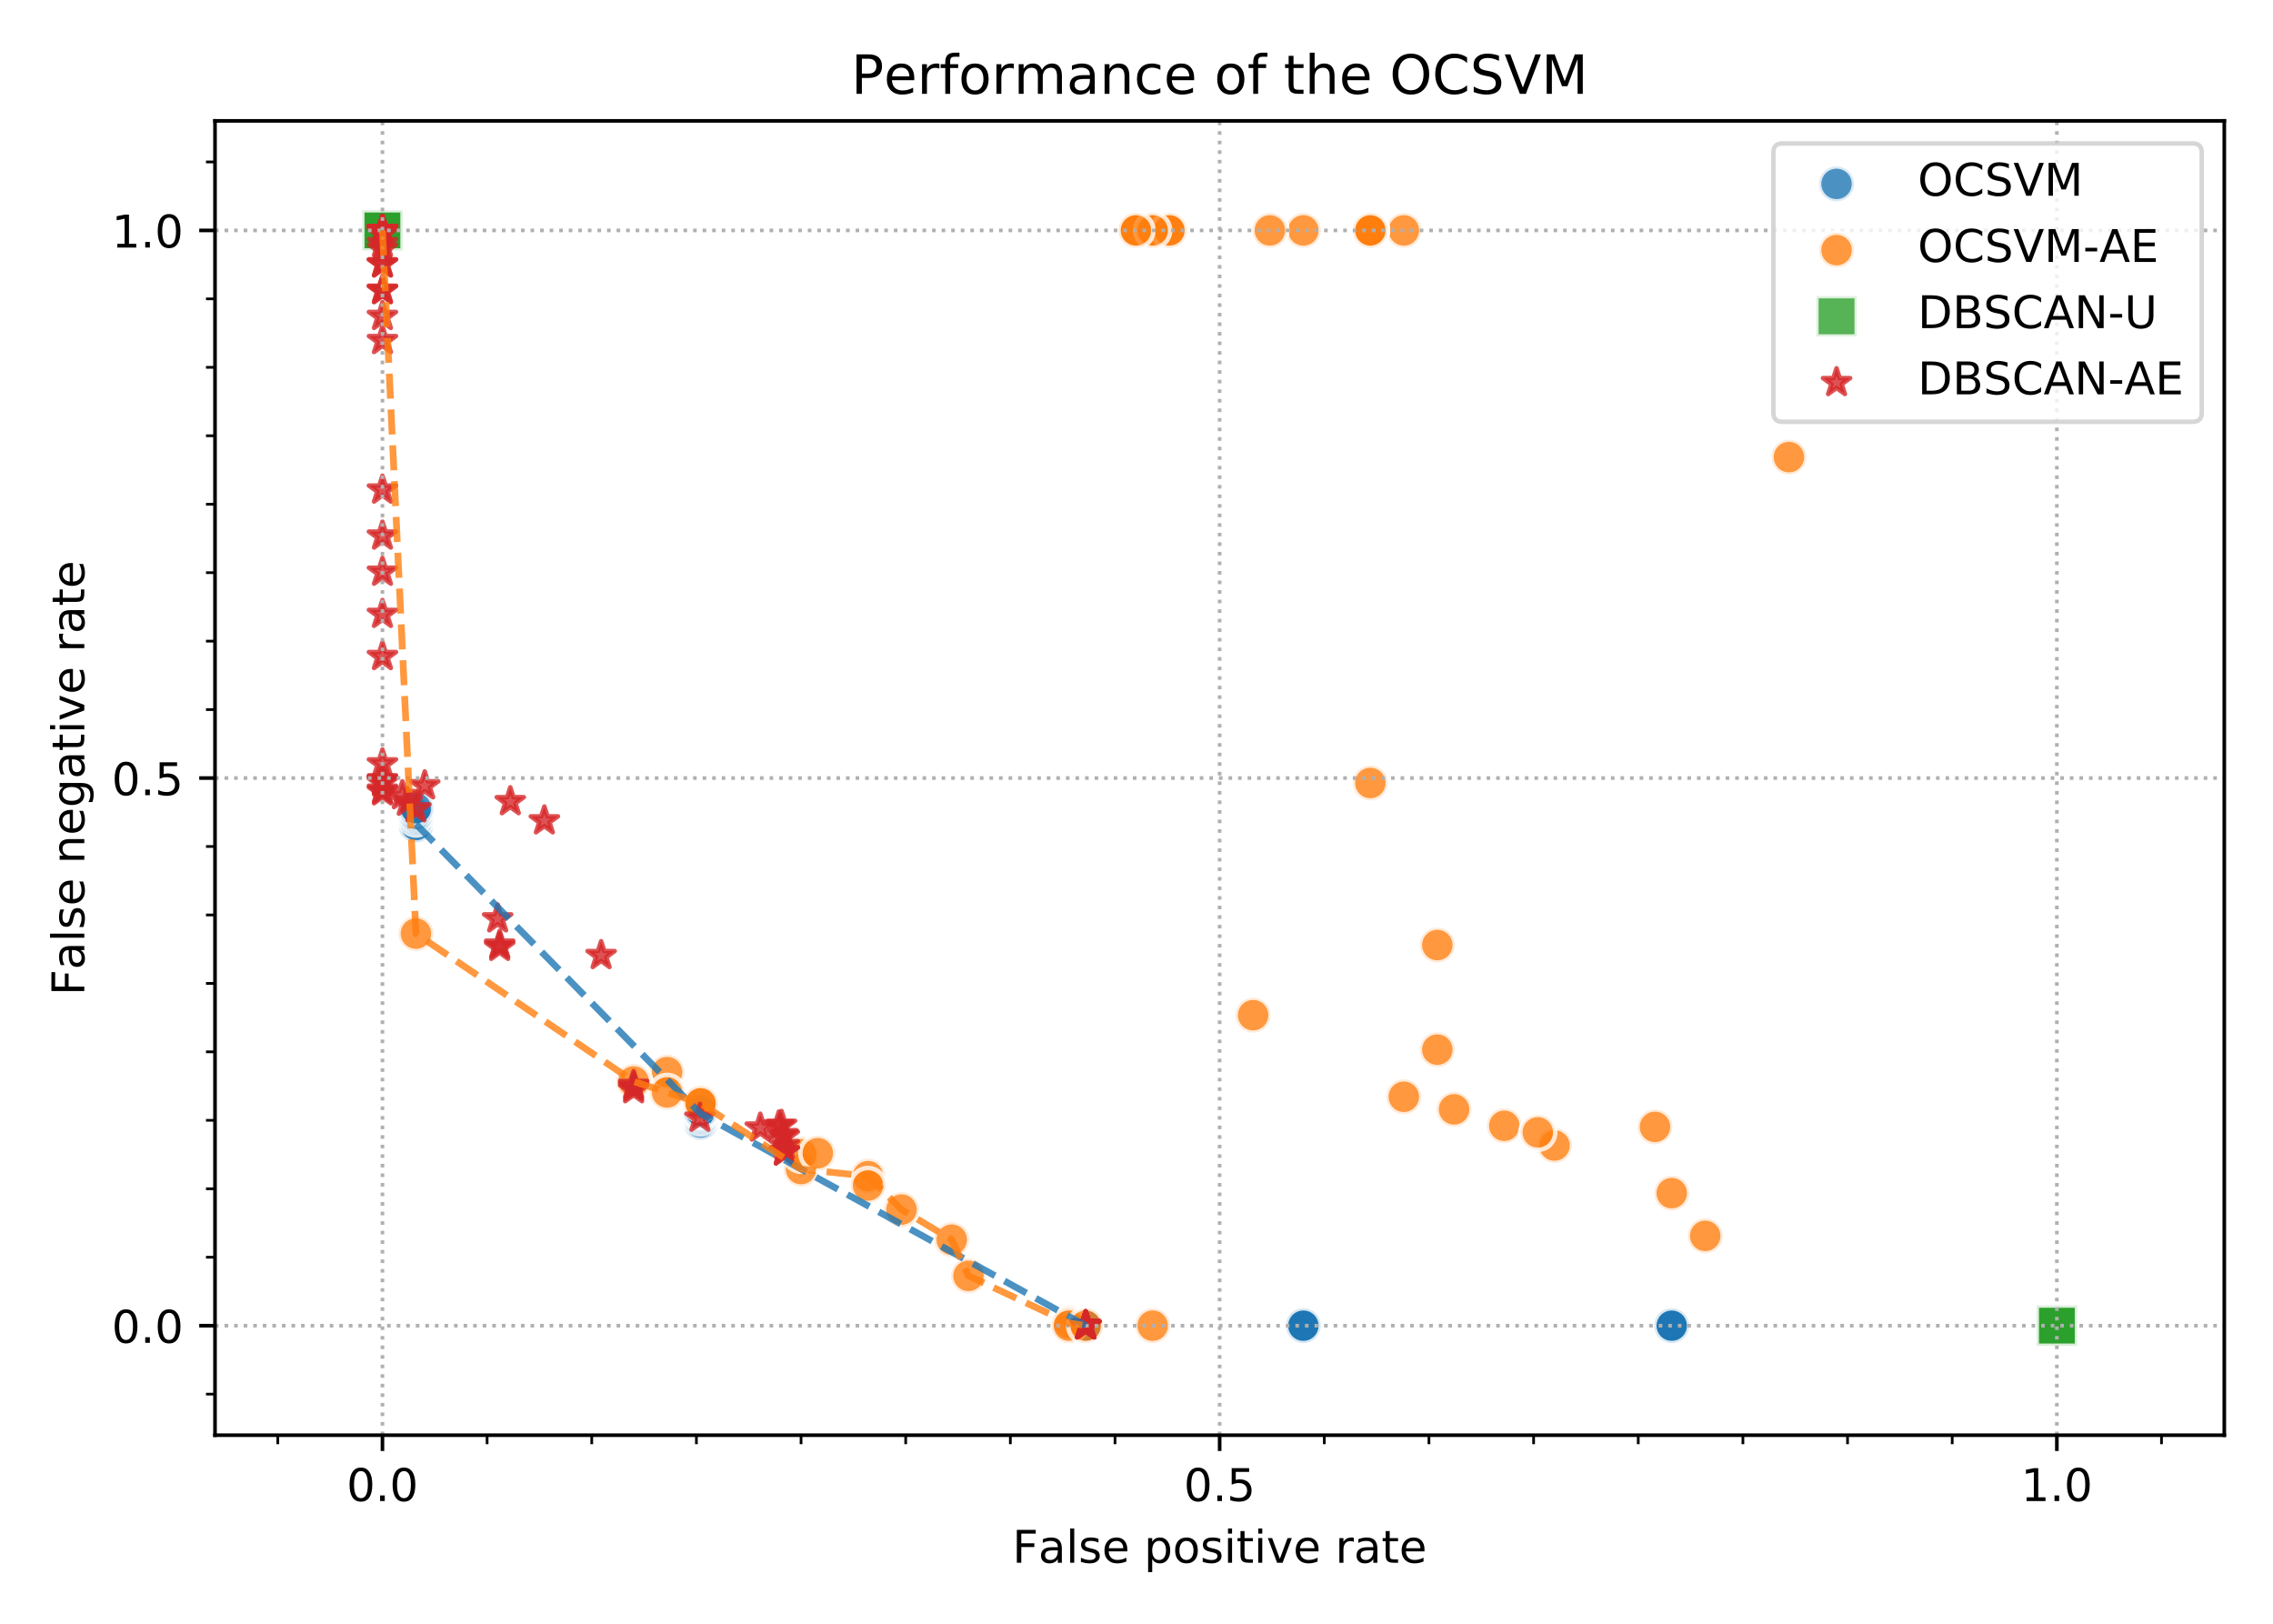 <?xml version="1.0" encoding="utf-8" standalone="no"?>
<!DOCTYPE svg PUBLIC "-//W3C//DTD SVG 1.1//EN"
  "http://www.w3.org/Graphics/SVG/1.1/DTD/svg11.dtd">
<!-- Created with matplotlib (https://matplotlib.org/) -->
<svg height="360pt" version="1.1" viewBox="0 0 504 360" width="504pt" xmlns="http://www.w3.org/2000/svg" xmlns:xlink="http://www.w3.org/1999/xlink">
 <defs>
  <style type="text/css">
*{stroke-linecap:butt;stroke-linejoin:round;white-space:pre;}
  </style>
 </defs>
 <g id="figure_1">
  <g id="patch_1">
   <path d="M 0 360 
L 504 360 
L 504 0 
L 0 0 
z
" style="fill:#ffffff;"/>
  </g>
  <g id="axes_1">
   <g id="patch_2">
    <path d="M 47.675 318.2 
L 493.2 318.2 
L 493.2 26.8 
L 47.675 26.8 
z
" style="fill:#ffffff;"/>
   </g>
   <g id="PathCollection_1">
    <defs>
     <path d="M 0 3.873 
C 1.027 3.873 2.012 3.465 2.739 2.739 
C 3.465 2.012 3.873 1.027 3.873 0 
C 3.873 -1.027 3.465 -2.012 2.739 -2.739 
C 2.012 -3.465 1.027 -3.873 0 -3.873 
C -1.027 -3.873 -2.012 -3.465 -2.739 -2.739 
C -3.465 -2.012 -3.873 -1.027 -3.873 0 
C -3.873 1.027 -3.465 2.012 -2.739 2.739 
C -2.012 3.465 -1.027 3.873 0 3.873 
z
" id="md27c3587a4" style="stroke:#ffffff;stroke-opacity:0.8;"/>
    </defs>
    <g clip-path="url(#p489aee2f7b)">
     <use style="fill:#1f77b4;fill-opacity:0.8;stroke:#ffffff;stroke-opacity:0.8;" x="456.073" xlink:href="#md27c3587a4" y="293.917"/>
     <use style="fill:#1f77b4;fill-opacity:0.8;stroke:#ffffff;stroke-opacity:0.8;" x="456.073" xlink:href="#md27c3587a4" y="293.917"/>
     <use style="fill:#1f77b4;fill-opacity:0.8;stroke:#ffffff;stroke-opacity:0.8;" x="456.073" xlink:href="#md27c3587a4" y="293.917"/>
     <use style="fill:#1f77b4;fill-opacity:0.8;stroke:#ffffff;stroke-opacity:0.8;" x="456.073" xlink:href="#md27c3587a4" y="293.917"/>
     <use style="fill:#1f77b4;fill-opacity:0.8;stroke:#ffffff;stroke-opacity:0.8;" x="456.073" xlink:href="#md27c3587a4" y="293.917"/>
     <use style="fill:#1f77b4;fill-opacity:0.8;stroke:#ffffff;stroke-opacity:0.8;" x="456.073" xlink:href="#md27c3587a4" y="293.917"/>
     <use style="fill:#1f77b4;fill-opacity:0.8;stroke:#ffffff;stroke-opacity:0.8;" x="456.073" xlink:href="#md27c3587a4" y="293.917"/>
     <use style="fill:#1f77b4;fill-opacity:0.8;stroke:#ffffff;stroke-opacity:0.8;" x="456.073" xlink:href="#md27c3587a4" y="293.917"/>
     <use style="fill:#1f77b4;fill-opacity:0.8;stroke:#ffffff;stroke-opacity:0.8;" x="456.073" xlink:href="#md27c3587a4" y="293.917"/>
     <use style="fill:#1f77b4;fill-opacity:0.8;stroke:#ffffff;stroke-opacity:0.8;" x="456.073" xlink:href="#md27c3587a4" y="293.917"/>
     <use style="fill:#1f77b4;fill-opacity:0.8;stroke:#ffffff;stroke-opacity:0.8;" x="456.073" xlink:href="#md27c3587a4" y="293.917"/>
     <use style="fill:#1f77b4;fill-opacity:0.8;stroke:#ffffff;stroke-opacity:0.8;" x="456.073" xlink:href="#md27c3587a4" y="293.917"/>
     <use style="fill:#1f77b4;fill-opacity:0.8;stroke:#ffffff;stroke-opacity:0.8;" x="456.073" xlink:href="#md27c3587a4" y="293.917"/>
     <use style="fill:#1f77b4;fill-opacity:0.8;stroke:#ffffff;stroke-opacity:0.8;" x="456.073" xlink:href="#md27c3587a4" y="293.917"/>
     <use style="fill:#1f77b4;fill-opacity:0.8;stroke:#ffffff;stroke-opacity:0.8;" x="456.073" xlink:href="#md27c3587a4" y="293.917"/>
     <use style="fill:#1f77b4;fill-opacity:0.8;stroke:#ffffff;stroke-opacity:0.8;" x="456.073" xlink:href="#md27c3587a4" y="293.917"/>
     <use style="fill:#1f77b4;fill-opacity:0.8;stroke:#ffffff;stroke-opacity:0.8;" x="456.073" xlink:href="#md27c3587a4" y="293.917"/>
     <use style="fill:#1f77b4;fill-opacity:0.8;stroke:#ffffff;stroke-opacity:0.8;" x="456.073" xlink:href="#md27c3587a4" y="293.917"/>
     <use style="fill:#1f77b4;fill-opacity:0.8;stroke:#ffffff;stroke-opacity:0.8;" x="456.073" xlink:href="#md27c3587a4" y="293.917"/>
     <use style="fill:#1f77b4;fill-opacity:0.8;stroke:#ffffff;stroke-opacity:0.8;" x="456.073" xlink:href="#md27c3587a4" y="293.917"/>
     <use style="fill:#1f77b4;fill-opacity:0.8;stroke:#ffffff;stroke-opacity:0.8;" x="456.073" xlink:href="#md27c3587a4" y="293.917"/>
     <use style="fill:#1f77b4;fill-opacity:0.8;stroke:#ffffff;stroke-opacity:0.8;" x="456.073" xlink:href="#md27c3587a4" y="293.917"/>
     <use style="fill:#1f77b4;fill-opacity:0.8;stroke:#ffffff;stroke-opacity:0.8;" x="456.073" xlink:href="#md27c3587a4" y="293.917"/>
     <use style="fill:#1f77b4;fill-opacity:0.8;stroke:#ffffff;stroke-opacity:0.8;" x="456.073" xlink:href="#md27c3587a4" y="293.917"/>
     <use style="fill:#1f77b4;fill-opacity:0.8;stroke:#ffffff;stroke-opacity:0.8;" x="456.073" xlink:href="#md27c3587a4" y="293.917"/>
     <use style="fill:#1f77b4;fill-opacity:0.8;stroke:#ffffff;stroke-opacity:0.8;" x="456.073" xlink:href="#md27c3587a4" y="293.917"/>
     <use style="fill:#1f77b4;fill-opacity:0.8;stroke:#ffffff;stroke-opacity:0.8;" x="456.073" xlink:href="#md27c3587a4" y="293.917"/>
     <use style="fill:#1f77b4;fill-opacity:0.8;stroke:#ffffff;stroke-opacity:0.8;" x="456.073" xlink:href="#md27c3587a4" y="293.917"/>
     <use style="fill:#1f77b4;fill-opacity:0.8;stroke:#ffffff;stroke-opacity:0.8;" x="456.073" xlink:href="#md27c3587a4" y="293.917"/>
     <use style="fill:#1f77b4;fill-opacity:0.8;stroke:#ffffff;stroke-opacity:0.8;" x="456.073" xlink:href="#md27c3587a4" y="293.917"/>
     <use style="fill:#1f77b4;fill-opacity:0.8;stroke:#ffffff;stroke-opacity:0.8;" x="456.073" xlink:href="#md27c3587a4" y="293.917"/>
     <use style="fill:#1f77b4;fill-opacity:0.8;stroke:#ffffff;stroke-opacity:0.8;" x="456.073" xlink:href="#md27c3587a4" y="293.917"/>
     <use style="fill:#1f77b4;fill-opacity:0.8;stroke:#ffffff;stroke-opacity:0.8;" x="456.073" xlink:href="#md27c3587a4" y="293.917"/>
     <use style="fill:#1f77b4;fill-opacity:0.8;stroke:#ffffff;stroke-opacity:0.8;" x="456.073" xlink:href="#md27c3587a4" y="293.917"/>
     <use style="fill:#1f77b4;fill-opacity:0.8;stroke:#ffffff;stroke-opacity:0.8;" x="456.073" xlink:href="#md27c3587a4" y="293.917"/>
     <use style="fill:#1f77b4;fill-opacity:0.8;stroke:#ffffff;stroke-opacity:0.8;" x="456.073" xlink:href="#md27c3587a4" y="293.917"/>
     <use style="fill:#1f77b4;fill-opacity:0.8;stroke:#ffffff;stroke-opacity:0.8;" x="92.228" xlink:href="#md27c3587a4" y="182.699"/>
     <use style="fill:#1f77b4;fill-opacity:0.8;stroke:#ffffff;stroke-opacity:0.8;" x="92.228" xlink:href="#md27c3587a4" y="181.485"/>
     <use style="fill:#1f77b4;fill-opacity:0.8;stroke:#ffffff;stroke-opacity:0.8;" x="92.228" xlink:href="#md27c3587a4" y="182.942"/>
     <use style="fill:#1f77b4;fill-opacity:0.8;stroke:#ffffff;stroke-opacity:0.8;" x="92.228" xlink:href="#md27c3587a4" y="181.363"/>
     <use style="fill:#1f77b4;fill-opacity:0.8;stroke:#ffffff;stroke-opacity:0.8;" x="92.228" xlink:href="#md27c3587a4" y="180.392"/>
     <use style="fill:#1f77b4;fill-opacity:0.8;stroke:#ffffff;stroke-opacity:0.8;" x="92.228" xlink:href="#md27c3587a4" y="179.178"/>
     <use style="fill:#1f77b4;fill-opacity:0.8;stroke:#ffffff;stroke-opacity:0.8;" x="155.344" xlink:href="#md27c3587a4" y="246.928"/>
     <use style="fill:#1f77b4;fill-opacity:0.8;stroke:#ffffff;stroke-opacity:0.8;" x="155.344" xlink:href="#md27c3587a4" y="248.871"/>
     <use style="fill:#1f77b4;fill-opacity:0.8;stroke:#ffffff;stroke-opacity:0.8;" x="155.344" xlink:href="#md27c3587a4" y="246.686"/>
     <use style="fill:#1f77b4;fill-opacity:0.8;stroke:#ffffff;stroke-opacity:0.8;" x="155.344" xlink:href="#md27c3587a4" y="247.657"/>
     <use style="fill:#1f77b4;fill-opacity:0.8;stroke:#ffffff;stroke-opacity:0.8;" x="155.344" xlink:href="#md27c3587a4" y="246.686"/>
     <use style="fill:#1f77b4;fill-opacity:0.8;stroke:#ffffff;stroke-opacity:0.8;" x="155.344" xlink:href="#md27c3587a4" y="246.2"/>
     <use style="fill:#1f77b4;fill-opacity:0.8;stroke:#ffffff;stroke-opacity:0.8;" x="240.736" xlink:href="#md27c3587a4" y="293.917"/>
     <use style="fill:#1f77b4;fill-opacity:0.8;stroke:#ffffff;stroke-opacity:0.8;" x="240.736" xlink:href="#md27c3587a4" y="293.917"/>
     <use style="fill:#1f77b4;fill-opacity:0.8;stroke:#ffffff;stroke-opacity:0.8;" x="240.736" xlink:href="#md27c3587a4" y="293.917"/>
     <use style="fill:#1f77b4;fill-opacity:0.8;stroke:#ffffff;stroke-opacity:0.8;" x="240.736" xlink:href="#md27c3587a4" y="293.917"/>
     <use style="fill:#1f77b4;fill-opacity:0.8;stroke:#ffffff;stroke-opacity:0.8;" x="240.736" xlink:href="#md27c3587a4" y="293.917"/>
     <use style="fill:#1f77b4;fill-opacity:0.8;stroke:#ffffff;stroke-opacity:0.8;" x="240.736" xlink:href="#md27c3587a4" y="293.917"/>
     <use style="fill:#1f77b4;fill-opacity:0.8;stroke:#ffffff;stroke-opacity:0.8;" x="289.001" xlink:href="#md27c3587a4" y="293.917"/>
     <use style="fill:#1f77b4;fill-opacity:0.8;stroke:#ffffff;stroke-opacity:0.8;" x="289.001" xlink:href="#md27c3587a4" y="293.917"/>
     <use style="fill:#1f77b4;fill-opacity:0.8;stroke:#ffffff;stroke-opacity:0.8;" x="289.001" xlink:href="#md27c3587a4" y="293.917"/>
     <use style="fill:#1f77b4;fill-opacity:0.8;stroke:#ffffff;stroke-opacity:0.8;" x="289.001" xlink:href="#md27c3587a4" y="293.917"/>
     <use style="fill:#1f77b4;fill-opacity:0.8;stroke:#ffffff;stroke-opacity:0.8;" x="289.001" xlink:href="#md27c3587a4" y="293.917"/>
     <use style="fill:#1f77b4;fill-opacity:0.8;stroke:#ffffff;stroke-opacity:0.8;" x="289.001" xlink:href="#md27c3587a4" y="293.917"/>
     <use style="fill:#1f77b4;fill-opacity:0.8;stroke:#ffffff;stroke-opacity:0.8;" x="370.681" xlink:href="#md27c3587a4" y="293.917"/>
     <use style="fill:#1f77b4;fill-opacity:0.8;stroke:#ffffff;stroke-opacity:0.8;" x="370.681" xlink:href="#md27c3587a4" y="293.917"/>
     <use style="fill:#1f77b4;fill-opacity:0.8;stroke:#ffffff;stroke-opacity:0.8;" x="370.681" xlink:href="#md27c3587a4" y="293.917"/>
     <use style="fill:#1f77b4;fill-opacity:0.8;stroke:#ffffff;stroke-opacity:0.8;" x="370.681" xlink:href="#md27c3587a4" y="293.917"/>
     <use style="fill:#1f77b4;fill-opacity:0.8;stroke:#ffffff;stroke-opacity:0.8;" x="370.681" xlink:href="#md27c3587a4" y="293.917"/>
     <use style="fill:#1f77b4;fill-opacity:0.8;stroke:#ffffff;stroke-opacity:0.8;" x="370.681" xlink:href="#md27c3587a4" y="293.917"/>
     <use style="fill:#1f77b4;fill-opacity:0.8;stroke:#ffffff;stroke-opacity:0.8;" x="456.073" xlink:href="#md27c3587a4" y="293.917"/>
     <use style="fill:#1f77b4;fill-opacity:0.8;stroke:#ffffff;stroke-opacity:0.8;" x="456.073" xlink:href="#md27c3587a4" y="293.917"/>
     <use style="fill:#1f77b4;fill-opacity:0.8;stroke:#ffffff;stroke-opacity:0.8;" x="456.073" xlink:href="#md27c3587a4" y="293.917"/>
     <use style="fill:#1f77b4;fill-opacity:0.8;stroke:#ffffff;stroke-opacity:0.8;" x="456.073" xlink:href="#md27c3587a4" y="293.917"/>
     <use style="fill:#1f77b4;fill-opacity:0.8;stroke:#ffffff;stroke-opacity:0.8;" x="456.073" xlink:href="#md27c3587a4" y="293.917"/>
     <use style="fill:#1f77b4;fill-opacity:0.8;stroke:#ffffff;stroke-opacity:0.8;" x="456.073" xlink:href="#md27c3587a4" y="293.917"/>
     <use style="fill:#1f77b4;fill-opacity:0.8;stroke:#ffffff;stroke-opacity:0.8;" x="456.073" xlink:href="#md27c3587a4" y="293.917"/>
     <use style="fill:#1f77b4;fill-opacity:0.8;stroke:#ffffff;stroke-opacity:0.8;" x="456.073" xlink:href="#md27c3587a4" y="293.917"/>
     <use style="fill:#1f77b4;fill-opacity:0.8;stroke:#ffffff;stroke-opacity:0.8;" x="456.073" xlink:href="#md27c3587a4" y="293.917"/>
     <use style="fill:#1f77b4;fill-opacity:0.8;stroke:#ffffff;stroke-opacity:0.8;" x="456.073" xlink:href="#md27c3587a4" y="293.917"/>
     <use style="fill:#1f77b4;fill-opacity:0.8;stroke:#ffffff;stroke-opacity:0.8;" x="456.073" xlink:href="#md27c3587a4" y="293.917"/>
     <use style="fill:#1f77b4;fill-opacity:0.8;stroke:#ffffff;stroke-opacity:0.8;" x="456.073" xlink:href="#md27c3587a4" y="293.917"/>
     <use style="fill:#1f77b4;fill-opacity:0.8;stroke:#ffffff;stroke-opacity:0.8;" x="456.073" xlink:href="#md27c3587a4" y="293.917"/>
     <use style="fill:#1f77b4;fill-opacity:0.8;stroke:#ffffff;stroke-opacity:0.8;" x="456.073" xlink:href="#md27c3587a4" y="293.917"/>
     <use style="fill:#1f77b4;fill-opacity:0.8;stroke:#ffffff;stroke-opacity:0.8;" x="456.073" xlink:href="#md27c3587a4" y="293.917"/>
     <use style="fill:#1f77b4;fill-opacity:0.8;stroke:#ffffff;stroke-opacity:0.8;" x="456.073" xlink:href="#md27c3587a4" y="293.917"/>
     <use style="fill:#1f77b4;fill-opacity:0.8;stroke:#ffffff;stroke-opacity:0.8;" x="456.073" xlink:href="#md27c3587a4" y="293.917"/>
     <use style="fill:#1f77b4;fill-opacity:0.8;stroke:#ffffff;stroke-opacity:0.8;" x="456.073" xlink:href="#md27c3587a4" y="293.917"/>
     <use style="fill:#1f77b4;fill-opacity:0.8;stroke:#ffffff;stroke-opacity:0.8;" x="456.073" xlink:href="#md27c3587a4" y="293.917"/>
     <use style="fill:#1f77b4;fill-opacity:0.8;stroke:#ffffff;stroke-opacity:0.8;" x="456.073" xlink:href="#md27c3587a4" y="293.917"/>
     <use style="fill:#1f77b4;fill-opacity:0.8;stroke:#ffffff;stroke-opacity:0.8;" x="456.073" xlink:href="#md27c3587a4" y="293.917"/>
     <use style="fill:#1f77b4;fill-opacity:0.8;stroke:#ffffff;stroke-opacity:0.8;" x="456.073" xlink:href="#md27c3587a4" y="293.917"/>
     <use style="fill:#1f77b4;fill-opacity:0.8;stroke:#ffffff;stroke-opacity:0.8;" x="456.073" xlink:href="#md27c3587a4" y="293.917"/>
     <use style="fill:#1f77b4;fill-opacity:0.8;stroke:#ffffff;stroke-opacity:0.8;" x="456.073" xlink:href="#md27c3587a4" y="293.917"/>
     <use style="fill:#1f77b4;fill-opacity:0.8;stroke:#ffffff;stroke-opacity:0.8;" x="456.073" xlink:href="#md27c3587a4" y="293.917"/>
     <use style="fill:#1f77b4;fill-opacity:0.8;stroke:#ffffff;stroke-opacity:0.8;" x="456.073" xlink:href="#md27c3587a4" y="293.917"/>
     <use style="fill:#1f77b4;fill-opacity:0.8;stroke:#ffffff;stroke-opacity:0.8;" x="456.073" xlink:href="#md27c3587a4" y="293.917"/>
     <use style="fill:#1f77b4;fill-opacity:0.8;stroke:#ffffff;stroke-opacity:0.8;" x="456.073" xlink:href="#md27c3587a4" y="293.917"/>
     <use style="fill:#1f77b4;fill-opacity:0.8;stroke:#ffffff;stroke-opacity:0.8;" x="456.073" xlink:href="#md27c3587a4" y="293.917"/>
     <use style="fill:#1f77b4;fill-opacity:0.8;stroke:#ffffff;stroke-opacity:0.8;" x="456.073" xlink:href="#md27c3587a4" y="293.917"/>
     <use style="fill:#1f77b4;fill-opacity:0.8;stroke:#ffffff;stroke-opacity:0.8;" x="456.073" xlink:href="#md27c3587a4" y="293.917"/>
     <use style="fill:#1f77b4;fill-opacity:0.8;stroke:#ffffff;stroke-opacity:0.8;" x="456.073" xlink:href="#md27c3587a4" y="293.917"/>
     <use style="fill:#1f77b4;fill-opacity:0.8;stroke:#ffffff;stroke-opacity:0.8;" x="456.073" xlink:href="#md27c3587a4" y="293.917"/>
     <use style="fill:#1f77b4;fill-opacity:0.8;stroke:#ffffff;stroke-opacity:0.8;" x="456.073" xlink:href="#md27c3587a4" y="293.917"/>
     <use style="fill:#1f77b4;fill-opacity:0.8;stroke:#ffffff;stroke-opacity:0.8;" x="456.073" xlink:href="#md27c3587a4" y="293.917"/>
     <use style="fill:#1f77b4;fill-opacity:0.8;stroke:#ffffff;stroke-opacity:0.8;" x="456.073" xlink:href="#md27c3587a4" y="293.917"/>
     <use style="fill:#1f77b4;fill-opacity:0.8;stroke:#ffffff;stroke-opacity:0.8;" x="456.073" xlink:href="#md27c3587a4" y="293.917"/>
     <use style="fill:#1f77b4;fill-opacity:0.8;stroke:#ffffff;stroke-opacity:0.8;" x="456.073" xlink:href="#md27c3587a4" y="293.917"/>
     <use style="fill:#1f77b4;fill-opacity:0.8;stroke:#ffffff;stroke-opacity:0.8;" x="456.073" xlink:href="#md27c3587a4" y="293.917"/>
     <use style="fill:#1f77b4;fill-opacity:0.8;stroke:#ffffff;stroke-opacity:0.8;" x="456.073" xlink:href="#md27c3587a4" y="293.917"/>
     <use style="fill:#1f77b4;fill-opacity:0.8;stroke:#ffffff;stroke-opacity:0.8;" x="456.073" xlink:href="#md27c3587a4" y="293.917"/>
     <use style="fill:#1f77b4;fill-opacity:0.8;stroke:#ffffff;stroke-opacity:0.8;" x="456.073" xlink:href="#md27c3587a4" y="293.917"/>
    </g>
   </g>
   <g id="PathCollection_2">
    <defs>
     <path d="M 0 3.873 
C 1.027 3.873 2.012 3.465 2.739 2.739 
C 3.465 2.012 3.873 1.027 3.873 0 
C 3.873 -1.027 3.465 -2.012 2.739 -2.739 
C 2.012 -3.465 1.027 -3.873 0 -3.873 
C -1.027 -3.873 -2.012 -3.465 -2.739 -2.739 
C -3.465 -2.012 -3.873 -1.027 -3.873 0 
C -3.873 1.027 -3.465 2.012 -2.739 2.739 
C -2.012 3.465 -1.027 3.873 0 3.873 
z
" id="mc145c3b030" style="stroke:#ffffff;stroke-opacity:0.8;"/>
    </defs>
    <g clip-path="url(#p489aee2f7b)">
     <use style="fill:#ff7f0e;fill-opacity:0.8;stroke:#ffffff;stroke-opacity:0.8;" x="303.852" xlink:href="#mc145c3b030" y="173.593"/>
     <use style="fill:#ff7f0e;fill-opacity:0.8;stroke:#ffffff;stroke-opacity:0.8;" x="92.228" xlink:href="#mc145c3b030" y="206.982"/>
     <use style="fill:#ff7f0e;fill-opacity:0.8;stroke:#ffffff;stroke-opacity:0.8;" x="318.703" xlink:href="#mc145c3b030" y="232.723"/>
     <use style="fill:#ff7f0e;fill-opacity:0.8;stroke:#ffffff;stroke-opacity:0.8;" x="147.918" xlink:href="#mc145c3b030" y="237.701"/>
     <use style="fill:#ff7f0e;fill-opacity:0.8;stroke:#ffffff;stroke-opacity:0.8;" x="155.344" xlink:href="#mc145c3b030" y="244.621"/>
     <use style="fill:#ff7f0e;fill-opacity:0.8;stroke:#ffffff;stroke-opacity:0.8;" x="177.62" xlink:href="#mc145c3b030" y="259.192"/>
     <use style="fill:#ff7f0e;fill-opacity:0.8;stroke:#ffffff;stroke-opacity:0.8;" x="318.703" xlink:href="#mc145c3b030" y="209.532"/>
     <use style="fill:#ff7f0e;fill-opacity:0.8;stroke:#ffffff;stroke-opacity:0.8;" x="277.863" xlink:href="#mc145c3b030" y="225.073"/>
     <use style="fill:#ff7f0e;fill-opacity:0.8;stroke:#ffffff;stroke-opacity:0.8;" x="140.493" xlink:href="#mc145c3b030" y="239.765"/>
     <use style="fill:#ff7f0e;fill-opacity:0.8;stroke:#ffffff;stroke-opacity:0.8;" x="147.918" xlink:href="#mc145c3b030" y="242.193"/>
     <use style="fill:#ff7f0e;fill-opacity:0.8;stroke:#ffffff;stroke-opacity:0.8;" x="155.344" xlink:href="#mc145c3b030" y="244.621"/>
     <use style="fill:#ff7f0e;fill-opacity:0.8;stroke:#ffffff;stroke-opacity:0.8;" x="177.62" xlink:href="#mc145c3b030" y="255.913"/>
     <use style="fill:#ff7f0e;fill-opacity:0.8;stroke:#ffffff;stroke-opacity:0.8;" x="311.277" xlink:href="#mc145c3b030" y="243.165"/>
     <use style="fill:#ff7f0e;fill-opacity:0.8;stroke:#ffffff;stroke-opacity:0.8;" x="322.415" xlink:href="#mc145c3b030" y="245.957"/>
     <use style="fill:#ff7f0e;fill-opacity:0.8;stroke:#ffffff;stroke-opacity:0.8;" x="333.554" xlink:href="#mc145c3b030" y="249.6"/>
     <use style="fill:#ff7f0e;fill-opacity:0.8;stroke:#ffffff;stroke-opacity:0.8;" x="181.333" xlink:href="#mc145c3b030" y="255.67"/>
     <use style="fill:#ff7f0e;fill-opacity:0.8;stroke:#ffffff;stroke-opacity:0.8;" x="192.471" xlink:href="#mc145c3b030" y="260.77"/>
     <use style="fill:#ff7f0e;fill-opacity:0.8;stroke:#ffffff;stroke-opacity:0.8;" x="199.896" xlink:href="#mc145c3b030" y="268.176"/>
     <use style="fill:#ff7f0e;fill-opacity:0.8;stroke:#ffffff;stroke-opacity:0.8;" x="366.968" xlink:href="#mc145c3b030" y="249.842"/>
     <use style="fill:#ff7f0e;fill-opacity:0.8;stroke:#ffffff;stroke-opacity:0.8;" x="344.692" xlink:href="#mc145c3b030" y="253.971"/>
     <use style="fill:#ff7f0e;fill-opacity:0.8;stroke:#ffffff;stroke-opacity:0.8;" x="192.471" xlink:href="#mc145c3b030" y="262.834"/>
     <use style="fill:#ff7f0e;fill-opacity:0.8;stroke:#ffffff;stroke-opacity:0.8;" x="211.034" xlink:href="#mc145c3b030" y="274.854"/>
     <use style="fill:#ff7f0e;fill-opacity:0.8;stroke:#ffffff;stroke-opacity:0.8;" x="214.747" xlink:href="#mc145c3b030" y="282.868"/>
     <use style="fill:#ff7f0e;fill-opacity:0.8;stroke:#ffffff;stroke-opacity:0.8;" x="237.023" xlink:href="#mc145c3b030" y="293.31"/>
     <use style="fill:#ff7f0e;fill-opacity:0.8;stroke:#ffffff;stroke-opacity:0.8;" x="340.979" xlink:href="#mc145c3b030" y="251.057"/>
     <use style="fill:#ff7f0e;fill-opacity:0.8;stroke:#ffffff;stroke-opacity:0.8;" x="370.681" xlink:href="#mc145c3b030" y="264.534"/>
     <use style="fill:#ff7f0e;fill-opacity:0.8;stroke:#ffffff;stroke-opacity:0.8;" x="378.106" xlink:href="#mc145c3b030" y="274.004"/>
     <use style="fill:#ff7f0e;fill-opacity:0.8;stroke:#ffffff;stroke-opacity:0.8;" x="237.023" xlink:href="#mc145c3b030" y="293.917"/>
     <use style="fill:#ff7f0e;fill-opacity:0.8;stroke:#ffffff;stroke-opacity:0.8;" x="240.736" xlink:href="#mc145c3b030" y="293.917"/>
     <use style="fill:#ff7f0e;fill-opacity:0.8;stroke:#ffffff;stroke-opacity:0.8;" x="255.587" xlink:href="#mc145c3b030" y="293.917"/>
     <use style="fill:#ff7f0e;fill-opacity:0.8;stroke:#ffffff;stroke-opacity:0.8;" x="456.073" xlink:href="#mc145c3b030" y="293.917"/>
     <use style="fill:#ff7f0e;fill-opacity:0.8;stroke:#ffffff;stroke-opacity:0.8;" x="456.073" xlink:href="#mc145c3b030" y="293.917"/>
     <use style="fill:#ff7f0e;fill-opacity:0.8;stroke:#ffffff;stroke-opacity:0.8;" x="456.073" xlink:href="#mc145c3b030" y="293.917"/>
     <use style="fill:#ff7f0e;fill-opacity:0.8;stroke:#ffffff;stroke-opacity:0.8;" x="456.073" xlink:href="#mc145c3b030" y="293.917"/>
     <use style="fill:#ff7f0e;fill-opacity:0.8;stroke:#ffffff;stroke-opacity:0.8;" x="456.073" xlink:href="#mc145c3b030" y="293.917"/>
     <use style="fill:#ff7f0e;fill-opacity:0.8;stroke:#ffffff;stroke-opacity:0.8;" x="456.073" xlink:href="#mc145c3b030" y="293.917"/>
     <use style="fill:#ff7f0e;fill-opacity:0.8;stroke:#ffffff;stroke-opacity:0.8;" x="84.802" xlink:href="#mc145c3b030" y="51.083"/>
     <use style="fill:#ff7f0e;fill-opacity:0.8;stroke:#ffffff;stroke-opacity:0.8;" x="84.802" xlink:href="#mc145c3b030" y="51.083"/>
     <use style="fill:#ff7f0e;fill-opacity:0.8;stroke:#ffffff;stroke-opacity:0.8;" x="84.802" xlink:href="#mc145c3b030" y="51.083"/>
     <use style="fill:#ff7f0e;fill-opacity:0.8;stroke:#ffffff;stroke-opacity:0.8;" x="84.802" xlink:href="#mc145c3b030" y="51.083"/>
     <use style="fill:#ff7f0e;fill-opacity:0.8;stroke:#ffffff;stroke-opacity:0.8;" x="84.802" xlink:href="#mc145c3b030" y="51.083"/>
     <use style="fill:#ff7f0e;fill-opacity:0.8;stroke:#ffffff;stroke-opacity:0.8;" x="84.802" xlink:href="#mc145c3b030" y="51.083"/>
     <use style="fill:#ff7f0e;fill-opacity:0.8;stroke:#ffffff;stroke-opacity:0.8;" x="84.802" xlink:href="#mc145c3b030" y="51.083"/>
     <use style="fill:#ff7f0e;fill-opacity:0.8;stroke:#ffffff;stroke-opacity:0.8;" x="84.802" xlink:href="#mc145c3b030" y="51.083"/>
     <use style="fill:#ff7f0e;fill-opacity:0.8;stroke:#ffffff;stroke-opacity:0.8;" x="84.802" xlink:href="#mc145c3b030" y="51.083"/>
     <use style="fill:#ff7f0e;fill-opacity:0.8;stroke:#ffffff;stroke-opacity:0.8;" x="84.802" xlink:href="#mc145c3b030" y="51.083"/>
     <use style="fill:#ff7f0e;fill-opacity:0.8;stroke:#ffffff;stroke-opacity:0.8;" x="84.802" xlink:href="#mc145c3b030" y="51.083"/>
     <use style="fill:#ff7f0e;fill-opacity:0.8;stroke:#ffffff;stroke-opacity:0.8;" x="84.802" xlink:href="#mc145c3b030" y="51.083"/>
     <use style="fill:#ff7f0e;fill-opacity:0.8;stroke:#ffffff;stroke-opacity:0.8;" x="84.802" xlink:href="#mc145c3b030" y="51.083"/>
     <use style="fill:#ff7f0e;fill-opacity:0.8;stroke:#ffffff;stroke-opacity:0.8;" x="84.802" xlink:href="#mc145c3b030" y="51.083"/>
     <use style="fill:#ff7f0e;fill-opacity:0.8;stroke:#ffffff;stroke-opacity:0.8;" x="84.802" xlink:href="#mc145c3b030" y="51.083"/>
     <use style="fill:#ff7f0e;fill-opacity:0.8;stroke:#ffffff;stroke-opacity:0.8;" x="84.802" xlink:href="#mc145c3b030" y="51.083"/>
     <use style="fill:#ff7f0e;fill-opacity:0.8;stroke:#ffffff;stroke-opacity:0.8;" x="84.802" xlink:href="#mc145c3b030" y="51.083"/>
     <use style="fill:#ff7f0e;fill-opacity:0.8;stroke:#ffffff;stroke-opacity:0.8;" x="84.802" xlink:href="#mc145c3b030" y="51.083"/>
     <use style="fill:#ff7f0e;fill-opacity:0.8;stroke:#ffffff;stroke-opacity:0.8;" x="255.587" xlink:href="#mc145c3b030" y="51.083"/>
     <use style="fill:#ff7f0e;fill-opacity:0.8;stroke:#ffffff;stroke-opacity:0.8;" x="255.587" xlink:href="#mc145c3b030" y="51.083"/>
     <use style="fill:#ff7f0e;fill-opacity:0.8;stroke:#ffffff;stroke-opacity:0.8;" x="255.587" xlink:href="#mc145c3b030" y="51.083"/>
     <use style="fill:#ff7f0e;fill-opacity:0.8;stroke:#ffffff;stroke-opacity:0.8;" x="255.587" xlink:href="#mc145c3b030" y="51.083"/>
     <use style="fill:#ff7f0e;fill-opacity:0.8;stroke:#ffffff;stroke-opacity:0.8;" x="255.587" xlink:href="#mc145c3b030" y="51.083"/>
     <use style="fill:#ff7f0e;fill-opacity:0.8;stroke:#ffffff;stroke-opacity:0.8;" x="255.587" xlink:href="#mc145c3b030" y="51.083"/>
     <use style="fill:#ff7f0e;fill-opacity:0.8;stroke:#ffffff;stroke-opacity:0.8;" x="303.852" xlink:href="#mc145c3b030" y="51.083"/>
     <use style="fill:#ff7f0e;fill-opacity:0.8;stroke:#ffffff;stroke-opacity:0.8;" x="303.852" xlink:href="#mc145c3b030" y="51.083"/>
     <use style="fill:#ff7f0e;fill-opacity:0.8;stroke:#ffffff;stroke-opacity:0.8;" x="303.852" xlink:href="#mc145c3b030" y="51.083"/>
     <use style="fill:#ff7f0e;fill-opacity:0.8;stroke:#ffffff;stroke-opacity:0.8;" x="303.852" xlink:href="#mc145c3b030" y="51.083"/>
     <use style="fill:#ff7f0e;fill-opacity:0.8;stroke:#ffffff;stroke-opacity:0.8;" x="303.852" xlink:href="#mc145c3b030" y="51.083"/>
     <use style="fill:#ff7f0e;fill-opacity:0.8;stroke:#ffffff;stroke-opacity:0.8;" x="303.852" xlink:href="#mc145c3b030" y="51.083"/>
     <use style="fill:#ff7f0e;fill-opacity:0.8;stroke:#ffffff;stroke-opacity:0.8;" x="456.073" xlink:href="#mc145c3b030" y="293.917"/>
     <use style="fill:#ff7f0e;fill-opacity:0.8;stroke:#ffffff;stroke-opacity:0.8;" x="456.073" xlink:href="#mc145c3b030" y="293.917"/>
     <use style="fill:#ff7f0e;fill-opacity:0.8;stroke:#ffffff;stroke-opacity:0.8;" x="456.073" xlink:href="#mc145c3b030" y="293.917"/>
     <use style="fill:#ff7f0e;fill-opacity:0.8;stroke:#ffffff;stroke-opacity:0.8;" x="456.073" xlink:href="#mc145c3b030" y="293.917"/>
     <use style="fill:#ff7f0e;fill-opacity:0.8;stroke:#ffffff;stroke-opacity:0.8;" x="456.073" xlink:href="#mc145c3b030" y="293.917"/>
     <use style="fill:#ff7f0e;fill-opacity:0.8;stroke:#ffffff;stroke-opacity:0.8;" x="456.073" xlink:href="#mc145c3b030" y="293.917"/>
     <use style="fill:#ff7f0e;fill-opacity:0.8;stroke:#ffffff;stroke-opacity:0.8;" x="396.67" xlink:href="#mc145c3b030" y="101.35"/>
     <use style="fill:#ff7f0e;fill-opacity:0.8;stroke:#ffffff;stroke-opacity:0.8;" x="251.874" xlink:href="#mc145c3b030" y="51.083"/>
     <use style="fill:#ff7f0e;fill-opacity:0.8;stroke:#ffffff;stroke-opacity:0.8;" x="84.802" xlink:href="#mc145c3b030" y="51.083"/>
     <use style="fill:#ff7f0e;fill-opacity:0.8;stroke:#ffffff;stroke-opacity:0.8;" x="251.874" xlink:href="#mc145c3b030" y="51.083"/>
     <use style="fill:#ff7f0e;fill-opacity:0.8;stroke:#ffffff;stroke-opacity:0.8;" x="84.802" xlink:href="#mc145c3b030" y="51.083"/>
     <use style="fill:#ff7f0e;fill-opacity:0.8;stroke:#ffffff;stroke-opacity:0.8;" x="84.802" xlink:href="#mc145c3b030" y="51.083"/>
     <use style="fill:#ff7f0e;fill-opacity:0.8;stroke:#ffffff;stroke-opacity:0.8;" x="289.001" xlink:href="#mc145c3b030" y="51.083"/>
     <use style="fill:#ff7f0e;fill-opacity:0.8;stroke:#ffffff;stroke-opacity:0.8;" x="281.576" xlink:href="#mc145c3b030" y="51.083"/>
     <use style="fill:#ff7f0e;fill-opacity:0.8;stroke:#ffffff;stroke-opacity:0.8;" x="84.802" xlink:href="#mc145c3b030" y="51.083"/>
     <use style="fill:#ff7f0e;fill-opacity:0.8;stroke:#ffffff;stroke-opacity:0.8;" x="251.874" xlink:href="#mc145c3b030" y="51.083"/>
     <use style="fill:#ff7f0e;fill-opacity:0.8;stroke:#ffffff;stroke-opacity:0.8;" x="84.802" xlink:href="#mc145c3b030" y="51.083"/>
     <use style="fill:#ff7f0e;fill-opacity:0.8;stroke:#ffffff;stroke-opacity:0.8;" x="84.802" xlink:href="#mc145c3b030" y="51.083"/>
     <use style="fill:#ff7f0e;fill-opacity:0.8;stroke:#ffffff;stroke-opacity:0.8;" x="251.874" xlink:href="#mc145c3b030" y="51.083"/>
     <use style="fill:#ff7f0e;fill-opacity:0.8;stroke:#ffffff;stroke-opacity:0.8;" x="251.874" xlink:href="#mc145c3b030" y="51.083"/>
     <use style="fill:#ff7f0e;fill-opacity:0.8;stroke:#ffffff;stroke-opacity:0.8;" x="84.802" xlink:href="#mc145c3b030" y="51.083"/>
     <use style="fill:#ff7f0e;fill-opacity:0.8;stroke:#ffffff;stroke-opacity:0.8;" x="251.874" xlink:href="#mc145c3b030" y="51.083"/>
     <use style="fill:#ff7f0e;fill-opacity:0.8;stroke:#ffffff;stroke-opacity:0.8;" x="84.802" xlink:href="#mc145c3b030" y="51.083"/>
     <use style="fill:#ff7f0e;fill-opacity:0.8;stroke:#ffffff;stroke-opacity:0.8;" x="84.802" xlink:href="#mc145c3b030" y="51.083"/>
     <use style="fill:#ff7f0e;fill-opacity:0.8;stroke:#ffffff;stroke-opacity:0.8;" x="311.277" xlink:href="#mc145c3b030" y="51.083"/>
     <use style="fill:#ff7f0e;fill-opacity:0.8;stroke:#ffffff;stroke-opacity:0.8;" x="255.587" xlink:href="#mc145c3b030" y="51.083"/>
     <use style="fill:#ff7f0e;fill-opacity:0.8;stroke:#ffffff;stroke-opacity:0.8;" x="259.299" xlink:href="#mc145c3b030" y="51.083"/>
     <use style="fill:#ff7f0e;fill-opacity:0.8;stroke:#ffffff;stroke-opacity:0.8;" x="259.299" xlink:href="#mc145c3b030" y="51.083"/>
     <use style="fill:#ff7f0e;fill-opacity:0.8;stroke:#ffffff;stroke-opacity:0.8;" x="259.299" xlink:href="#mc145c3b030" y="51.083"/>
     <use style="fill:#ff7f0e;fill-opacity:0.8;stroke:#ffffff;stroke-opacity:0.8;" x="255.587" xlink:href="#mc145c3b030" y="51.083"/>
     <use style="fill:#ff7f0e;fill-opacity:0.8;stroke:#ffffff;stroke-opacity:0.8;" x="251.874" xlink:href="#mc145c3b030" y="51.083"/>
     <use style="fill:#ff7f0e;fill-opacity:0.8;stroke:#ffffff;stroke-opacity:0.8;" x="303.852" xlink:href="#mc145c3b030" y="51.083"/>
     <use style="fill:#ff7f0e;fill-opacity:0.8;stroke:#ffffff;stroke-opacity:0.8;" x="303.852" xlink:href="#mc145c3b030" y="51.083"/>
     <use style="fill:#ff7f0e;fill-opacity:0.8;stroke:#ffffff;stroke-opacity:0.8;" x="303.852" xlink:href="#mc145c3b030" y="51.083"/>
     <use style="fill:#ff7f0e;fill-opacity:0.8;stroke:#ffffff;stroke-opacity:0.8;" x="303.852" xlink:href="#mc145c3b030" y="51.083"/>
     <use style="fill:#ff7f0e;fill-opacity:0.8;stroke:#ffffff;stroke-opacity:0.8;" x="303.852" xlink:href="#mc145c3b030" y="51.083"/>
     <use style="fill:#ff7f0e;fill-opacity:0.8;stroke:#ffffff;stroke-opacity:0.8;" x="456.073" xlink:href="#mc145c3b030" y="293.917"/>
     <use style="fill:#ff7f0e;fill-opacity:0.8;stroke:#ffffff;stroke-opacity:0.8;" x="456.073" xlink:href="#mc145c3b030" y="293.917"/>
     <use style="fill:#ff7f0e;fill-opacity:0.8;stroke:#ffffff;stroke-opacity:0.8;" x="456.073" xlink:href="#mc145c3b030" y="293.917"/>
     <use style="fill:#ff7f0e;fill-opacity:0.8;stroke:#ffffff;stroke-opacity:0.8;" x="456.073" xlink:href="#mc145c3b030" y="293.917"/>
     <use style="fill:#ff7f0e;fill-opacity:0.8;stroke:#ffffff;stroke-opacity:0.8;" x="456.073" xlink:href="#mc145c3b030" y="293.917"/>
     <use style="fill:#ff7f0e;fill-opacity:0.8;stroke:#ffffff;stroke-opacity:0.8;" x="456.073" xlink:href="#mc145c3b030" y="293.917"/>
    </g>
   </g>
   <g id="PathCollection_3">
    <defs>
     <path d="M -4.472 4.472 
L 4.472 4.472 
L 4.472 -4.472 
L -4.472 -4.472 
z
" id="mdaf9b99c35" style="stroke:#ffffff;stroke-opacity:0.8;"/>
    </defs>
    <g clip-path="url(#p489aee2f7b)">
     <use style="fill:#2ca02c;fill-opacity:0.8;stroke:#ffffff;stroke-opacity:0.8;" x="84.802" xlink:href="#mdaf9b99c35" y="51.083"/>
     <use style="fill:#2ca02c;fill-opacity:0.8;stroke:#ffffff;stroke-opacity:0.8;" x="84.802" xlink:href="#mdaf9b99c35" y="51.083"/>
     <use style="fill:#2ca02c;fill-opacity:0.8;stroke:#ffffff;stroke-opacity:0.8;" x="84.802" xlink:href="#mdaf9b99c35" y="51.083"/>
     <use style="fill:#2ca02c;fill-opacity:0.8;stroke:#ffffff;stroke-opacity:0.8;" x="84.802" xlink:href="#mdaf9b99c35" y="51.083"/>
     <use style="fill:#2ca02c;fill-opacity:0.8;stroke:#ffffff;stroke-opacity:0.8;" x="84.802" xlink:href="#mdaf9b99c35" y="51.083"/>
     <use style="fill:#2ca02c;fill-opacity:0.8;stroke:#ffffff;stroke-opacity:0.8;" x="84.802" xlink:href="#mdaf9b99c35" y="51.083"/>
     <use style="fill:#2ca02c;fill-opacity:0.8;stroke:#ffffff;stroke-opacity:0.8;" x="84.802" xlink:href="#mdaf9b99c35" y="51.083"/>
     <use style="fill:#2ca02c;fill-opacity:0.8;stroke:#ffffff;stroke-opacity:0.8;" x="84.802" xlink:href="#mdaf9b99c35" y="51.083"/>
     <use style="fill:#2ca02c;fill-opacity:0.8;stroke:#ffffff;stroke-opacity:0.8;" x="84.802" xlink:href="#mdaf9b99c35" y="51.083"/>
     <use style="fill:#2ca02c;fill-opacity:0.8;stroke:#ffffff;stroke-opacity:0.8;" x="84.802" xlink:href="#mdaf9b99c35" y="51.083"/>
     <use style="fill:#2ca02c;fill-opacity:0.8;stroke:#ffffff;stroke-opacity:0.8;" x="456.073" xlink:href="#mdaf9b99c35" y="293.917"/>
     <use style="fill:#2ca02c;fill-opacity:0.8;stroke:#ffffff;stroke-opacity:0.8;" x="456.073" xlink:href="#mdaf9b99c35" y="293.431"/>
     <use style="fill:#2ca02c;fill-opacity:0.8;stroke:#ffffff;stroke-opacity:0.8;" x="456.073" xlink:href="#mdaf9b99c35" y="293.917"/>
     <use style="fill:#2ca02c;fill-opacity:0.8;stroke:#ffffff;stroke-opacity:0.8;" x="456.073" xlink:href="#mdaf9b99c35" y="293.917"/>
     <use style="fill:#2ca02c;fill-opacity:0.8;stroke:#ffffff;stroke-opacity:0.8;" x="456.073" xlink:href="#mdaf9b99c35" y="293.917"/>
     <use style="fill:#2ca02c;fill-opacity:0.8;stroke:#ffffff;stroke-opacity:0.8;" x="456.073" xlink:href="#mdaf9b99c35" y="293.917"/>
     <use style="fill:#2ca02c;fill-opacity:0.8;stroke:#ffffff;stroke-opacity:0.8;" x="456.073" xlink:href="#mdaf9b99c35" y="293.917"/>
     <use style="fill:#2ca02c;fill-opacity:0.8;stroke:#ffffff;stroke-opacity:0.8;" x="456.073" xlink:href="#mdaf9b99c35" y="293.917"/>
     <use style="fill:#2ca02c;fill-opacity:0.8;stroke:#ffffff;stroke-opacity:0.8;" x="456.073" xlink:href="#mdaf9b99c35" y="293.917"/>
     <use style="fill:#2ca02c;fill-opacity:0.8;stroke:#ffffff;stroke-opacity:0.8;" x="456.073" xlink:href="#mdaf9b99c35" y="293.917"/>
     <use style="fill:#2ca02c;fill-opacity:0.8;stroke:#ffffff;stroke-opacity:0.8;" x="456.073" xlink:href="#mdaf9b99c35" y="293.917"/>
     <use style="fill:#2ca02c;fill-opacity:0.8;stroke:#ffffff;stroke-opacity:0.8;" x="456.073" xlink:href="#mdaf9b99c35" y="293.917"/>
     <use style="fill:#2ca02c;fill-opacity:0.8;stroke:#ffffff;stroke-opacity:0.8;" x="456.073" xlink:href="#mdaf9b99c35" y="293.917"/>
     <use style="fill:#2ca02c;fill-opacity:0.8;stroke:#ffffff;stroke-opacity:0.8;" x="456.073" xlink:href="#mdaf9b99c35" y="293.917"/>
     <use style="fill:#2ca02c;fill-opacity:0.8;stroke:#ffffff;stroke-opacity:0.8;" x="456.073" xlink:href="#mdaf9b99c35" y="293.917"/>
     <use style="fill:#2ca02c;fill-opacity:0.8;stroke:#ffffff;stroke-opacity:0.8;" x="456.073" xlink:href="#mdaf9b99c35" y="293.917"/>
     <use style="fill:#2ca02c;fill-opacity:0.8;stroke:#ffffff;stroke-opacity:0.8;" x="456.073" xlink:href="#mdaf9b99c35" y="293.917"/>
     <use style="fill:#2ca02c;fill-opacity:0.8;stroke:#ffffff;stroke-opacity:0.8;" x="456.073" xlink:href="#mdaf9b99c35" y="293.917"/>
     <use style="fill:#2ca02c;fill-opacity:0.8;stroke:#ffffff;stroke-opacity:0.8;" x="456.073" xlink:href="#mdaf9b99c35" y="293.917"/>
     <use style="fill:#2ca02c;fill-opacity:0.8;stroke:#ffffff;stroke-opacity:0.8;" x="456.073" xlink:href="#mdaf9b99c35" y="293.917"/>
     <use style="fill:#2ca02c;fill-opacity:0.8;stroke:#ffffff;stroke-opacity:0.8;" x="456.073" xlink:href="#mdaf9b99c35" y="293.917"/>
     <use style="fill:#2ca02c;fill-opacity:0.8;stroke:#ffffff;stroke-opacity:0.8;" x="456.073" xlink:href="#mdaf9b99c35" y="293.917"/>
     <use style="fill:#2ca02c;fill-opacity:0.8;stroke:#ffffff;stroke-opacity:0.8;" x="456.073" xlink:href="#mdaf9b99c35" y="293.917"/>
     <use style="fill:#2ca02c;fill-opacity:0.8;stroke:#ffffff;stroke-opacity:0.8;" x="456.073" xlink:href="#mdaf9b99c35" y="293.917"/>
     <use style="fill:#2ca02c;fill-opacity:0.8;stroke:#ffffff;stroke-opacity:0.8;" x="456.073" xlink:href="#mdaf9b99c35" y="293.917"/>
     <use style="fill:#2ca02c;fill-opacity:0.8;stroke:#ffffff;stroke-opacity:0.8;" x="456.073" xlink:href="#mdaf9b99c35" y="293.917"/>
     <use style="fill:#2ca02c;fill-opacity:0.8;stroke:#ffffff;stroke-opacity:0.8;" x="456.073" xlink:href="#mdaf9b99c35" y="293.917"/>
     <use style="fill:#2ca02c;fill-opacity:0.8;stroke:#ffffff;stroke-opacity:0.8;" x="456.073" xlink:href="#mdaf9b99c35" y="293.917"/>
     <use style="fill:#2ca02c;fill-opacity:0.8;stroke:#ffffff;stroke-opacity:0.8;" x="456.073" xlink:href="#mdaf9b99c35" y="293.917"/>
     <use style="fill:#2ca02c;fill-opacity:0.8;stroke:#ffffff;stroke-opacity:0.8;" x="456.073" xlink:href="#mdaf9b99c35" y="293.917"/>
     <use style="fill:#2ca02c;fill-opacity:0.8;stroke:#ffffff;stroke-opacity:0.8;" x="456.073" xlink:href="#mdaf9b99c35" y="293.917"/>
     <use style="fill:#2ca02c;fill-opacity:0.8;stroke:#ffffff;stroke-opacity:0.8;" x="456.073" xlink:href="#mdaf9b99c35" y="293.917"/>
     <use style="fill:#2ca02c;fill-opacity:0.8;stroke:#ffffff;stroke-opacity:0.8;" x="456.073" xlink:href="#mdaf9b99c35" y="293.917"/>
     <use style="fill:#2ca02c;fill-opacity:0.8;stroke:#ffffff;stroke-opacity:0.8;" x="456.073" xlink:href="#mdaf9b99c35" y="293.917"/>
     <use style="fill:#2ca02c;fill-opacity:0.8;stroke:#ffffff;stroke-opacity:0.8;" x="456.073" xlink:href="#mdaf9b99c35" y="293.917"/>
     <use style="fill:#2ca02c;fill-opacity:0.8;stroke:#ffffff;stroke-opacity:0.8;" x="456.073" xlink:href="#mdaf9b99c35" y="293.917"/>
     <use style="fill:#2ca02c;fill-opacity:0.8;stroke:#ffffff;stroke-opacity:0.8;" x="456.073" xlink:href="#mdaf9b99c35" y="293.917"/>
     <use style="fill:#2ca02c;fill-opacity:0.8;stroke:#ffffff;stroke-opacity:0.8;" x="456.073" xlink:href="#mdaf9b99c35" y="293.917"/>
     <use style="fill:#2ca02c;fill-opacity:0.8;stroke:#ffffff;stroke-opacity:0.8;" x="456.073" xlink:href="#mdaf9b99c35" y="293.917"/>
     <use style="fill:#2ca02c;fill-opacity:0.8;stroke:#ffffff;stroke-opacity:0.8;" x="456.073" xlink:href="#mdaf9b99c35" y="293.917"/>
     <use style="fill:#2ca02c;fill-opacity:0.8;stroke:#ffffff;stroke-opacity:0.8;" x="456.073" xlink:href="#mdaf9b99c35" y="293.917"/>
     <use style="fill:#2ca02c;fill-opacity:0.8;stroke:#ffffff;stroke-opacity:0.8;" x="456.073" xlink:href="#mdaf9b99c35" y="293.917"/>
     <use style="fill:#2ca02c;fill-opacity:0.8;stroke:#ffffff;stroke-opacity:0.8;" x="456.073" xlink:href="#mdaf9b99c35" y="293.917"/>
     <use style="fill:#2ca02c;fill-opacity:0.8;stroke:#ffffff;stroke-opacity:0.8;" x="456.073" xlink:href="#mdaf9b99c35" y="293.917"/>
     <use style="fill:#2ca02c;fill-opacity:0.8;stroke:#ffffff;stroke-opacity:0.8;" x="456.073" xlink:href="#mdaf9b99c35" y="293.917"/>
     <use style="fill:#2ca02c;fill-opacity:0.8;stroke:#ffffff;stroke-opacity:0.8;" x="456.073" xlink:href="#mdaf9b99c35" y="293.917"/>
     <use style="fill:#2ca02c;fill-opacity:0.8;stroke:#ffffff;stroke-opacity:0.8;" x="456.073" xlink:href="#mdaf9b99c35" y="293.917"/>
     <use style="fill:#2ca02c;fill-opacity:0.8;stroke:#ffffff;stroke-opacity:0.8;" x="456.073" xlink:href="#mdaf9b99c35" y="293.917"/>
     <use style="fill:#2ca02c;fill-opacity:0.8;stroke:#ffffff;stroke-opacity:0.8;" x="456.073" xlink:href="#mdaf9b99c35" y="293.917"/>
     <use style="fill:#2ca02c;fill-opacity:0.8;stroke:#ffffff;stroke-opacity:0.8;" x="456.073" xlink:href="#mdaf9b99c35" y="293.917"/>
     <use style="fill:#2ca02c;fill-opacity:0.8;stroke:#ffffff;stroke-opacity:0.8;" x="456.073" xlink:href="#mdaf9b99c35" y="293.917"/>
     <use style="fill:#2ca02c;fill-opacity:0.8;stroke:#ffffff;stroke-opacity:0.8;" x="456.073" xlink:href="#mdaf9b99c35" y="293.917"/>
     <use style="fill:#2ca02c;fill-opacity:0.8;stroke:#ffffff;stroke-opacity:0.8;" x="456.073" xlink:href="#mdaf9b99c35" y="293.917"/>
     <use style="fill:#2ca02c;fill-opacity:0.8;stroke:#ffffff;stroke-opacity:0.8;" x="456.073" xlink:href="#mdaf9b99c35" y="293.917"/>
     <use style="fill:#2ca02c;fill-opacity:0.8;stroke:#ffffff;stroke-opacity:0.8;" x="456.073" xlink:href="#mdaf9b99c35" y="293.917"/>
     <use style="fill:#2ca02c;fill-opacity:0.8;stroke:#ffffff;stroke-opacity:0.8;" x="456.073" xlink:href="#mdaf9b99c35" y="293.917"/>
     <use style="fill:#2ca02c;fill-opacity:0.8;stroke:#ffffff;stroke-opacity:0.8;" x="456.073" xlink:href="#mdaf9b99c35" y="293.917"/>
     <use style="fill:#2ca02c;fill-opacity:0.8;stroke:#ffffff;stroke-opacity:0.8;" x="456.073" xlink:href="#mdaf9b99c35" y="293.917"/>
     <use style="fill:#2ca02c;fill-opacity:0.8;stroke:#ffffff;stroke-opacity:0.8;" x="456.073" xlink:href="#mdaf9b99c35" y="293.917"/>
     <use style="fill:#2ca02c;fill-opacity:0.8;stroke:#ffffff;stroke-opacity:0.8;" x="456.073" xlink:href="#mdaf9b99c35" y="293.917"/>
     <use style="fill:#2ca02c;fill-opacity:0.8;stroke:#ffffff;stroke-opacity:0.8;" x="456.073" xlink:href="#mdaf9b99c35" y="293.917"/>
     <use style="fill:#2ca02c;fill-opacity:0.8;stroke:#ffffff;stroke-opacity:0.8;" x="456.073" xlink:href="#mdaf9b99c35" y="293.917"/>
     <use style="fill:#2ca02c;fill-opacity:0.8;stroke:#ffffff;stroke-opacity:0.8;" x="456.073" xlink:href="#mdaf9b99c35" y="293.917"/>
     <use style="fill:#2ca02c;fill-opacity:0.8;stroke:#ffffff;stroke-opacity:0.8;" x="456.073" xlink:href="#mdaf9b99c35" y="293.917"/>
     <use style="fill:#2ca02c;fill-opacity:0.8;stroke:#ffffff;stroke-opacity:0.8;" x="456.073" xlink:href="#mdaf9b99c35" y="293.917"/>
     <use style="fill:#2ca02c;fill-opacity:0.8;stroke:#ffffff;stroke-opacity:0.8;" x="456.073" xlink:href="#mdaf9b99c35" y="293.917"/>
     <use style="fill:#2ca02c;fill-opacity:0.8;stroke:#ffffff;stroke-opacity:0.8;" x="456.073" xlink:href="#mdaf9b99c35" y="293.917"/>
     <use style="fill:#2ca02c;fill-opacity:0.8;stroke:#ffffff;stroke-opacity:0.8;" x="456.073" xlink:href="#mdaf9b99c35" y="293.917"/>
     <use style="fill:#2ca02c;fill-opacity:0.8;stroke:#ffffff;stroke-opacity:0.8;" x="456.073" xlink:href="#mdaf9b99c35" y="293.917"/>
     <use style="fill:#2ca02c;fill-opacity:0.8;stroke:#ffffff;stroke-opacity:0.8;" x="456.073" xlink:href="#mdaf9b99c35" y="293.917"/>
     <use style="fill:#2ca02c;fill-opacity:0.8;stroke:#ffffff;stroke-opacity:0.8;" x="456.073" xlink:href="#mdaf9b99c35" y="293.917"/>
     <use style="fill:#2ca02c;fill-opacity:0.8;stroke:#ffffff;stroke-opacity:0.8;" x="456.073" xlink:href="#mdaf9b99c35" y="293.917"/>
     <use style="fill:#2ca02c;fill-opacity:0.8;stroke:#ffffff;stroke-opacity:0.8;" x="456.073" xlink:href="#mdaf9b99c35" y="293.917"/>
     <use style="fill:#2ca02c;fill-opacity:0.8;stroke:#ffffff;stroke-opacity:0.8;" x="456.073" xlink:href="#mdaf9b99c35" y="293.917"/>
     <use style="fill:#2ca02c;fill-opacity:0.8;stroke:#ffffff;stroke-opacity:0.8;" x="456.073" xlink:href="#mdaf9b99c35" y="293.917"/>
     <use style="fill:#2ca02c;fill-opacity:0.8;stroke:#ffffff;stroke-opacity:0.8;" x="456.073" xlink:href="#mdaf9b99c35" y="293.917"/>
     <use style="fill:#2ca02c;fill-opacity:0.8;stroke:#ffffff;stroke-opacity:0.8;" x="456.073" xlink:href="#mdaf9b99c35" y="293.917"/>
     <use style="fill:#2ca02c;fill-opacity:0.8;stroke:#ffffff;stroke-opacity:0.8;" x="456.073" xlink:href="#mdaf9b99c35" y="293.917"/>
     <use style="fill:#2ca02c;fill-opacity:0.8;stroke:#ffffff;stroke-opacity:0.8;" x="456.073" xlink:href="#mdaf9b99c35" y="293.917"/>
     <use style="fill:#2ca02c;fill-opacity:0.8;stroke:#ffffff;stroke-opacity:0.8;" x="456.073" xlink:href="#mdaf9b99c35" y="293.917"/>
     <use style="fill:#2ca02c;fill-opacity:0.8;stroke:#ffffff;stroke-opacity:0.8;" x="456.073" xlink:href="#mdaf9b99c35" y="293.917"/>
     <use style="fill:#2ca02c;fill-opacity:0.8;stroke:#ffffff;stroke-opacity:0.8;" x="456.073" xlink:href="#mdaf9b99c35" y="293.917"/>
     <use style="fill:#2ca02c;fill-opacity:0.8;stroke:#ffffff;stroke-opacity:0.8;" x="456.073" xlink:href="#mdaf9b99c35" y="293.917"/>
     <use style="fill:#2ca02c;fill-opacity:0.8;stroke:#ffffff;stroke-opacity:0.8;" x="456.073" xlink:href="#mdaf9b99c35" y="293.917"/>
     <use style="fill:#2ca02c;fill-opacity:0.8;stroke:#ffffff;stroke-opacity:0.8;" x="456.073" xlink:href="#mdaf9b99c35" y="293.917"/>
     <use style="fill:#2ca02c;fill-opacity:0.8;stroke:#ffffff;stroke-opacity:0.8;" x="456.073" xlink:href="#mdaf9b99c35" y="293.917"/>
     <use style="fill:#2ca02c;fill-opacity:0.8;stroke:#ffffff;stroke-opacity:0.8;" x="456.073" xlink:href="#mdaf9b99c35" y="293.917"/>
     <use style="fill:#2ca02c;fill-opacity:0.8;stroke:#ffffff;stroke-opacity:0.8;" x="456.073" xlink:href="#mdaf9b99c35" y="293.917"/>
     <use style="fill:#2ca02c;fill-opacity:0.8;stroke:#ffffff;stroke-opacity:0.8;" x="456.073" xlink:href="#mdaf9b99c35" y="293.917"/>
     <use style="fill:#2ca02c;fill-opacity:0.8;stroke:#ffffff;stroke-opacity:0.8;" x="456.073" xlink:href="#mdaf9b99c35" y="293.917"/>
    </g>
   </g>
   <g id="PathCollection_4">
    <defs>
     <path d="M 0 -3.162 
L -0.71 -0.977 
L -3.008 -0.977 
L -1.149 0.373 
L -1.859 2.558 
L -0 1.208 
L 1.859 2.558 
L 1.149 0.373 
L 3.008 -0.977 
L 0.71 -0.977 
z
" id="m65cc4c95c2" style="stroke:#d62728;stroke-opacity:0.8;"/>
    </defs>
    <g clip-path="url(#p489aee2f7b)">
     <use style="fill:#d62728;fill-opacity:0.8;stroke:#d62728;stroke-opacity:0.8;" x="84.802" xlink:href="#m65cc4c95c2" y="51.083"/>
     <use style="fill:#d62728;fill-opacity:0.8;stroke:#d62728;stroke-opacity:0.8;" x="84.802" xlink:href="#m65cc4c95c2" y="51.083"/>
     <use style="fill:#d62728;fill-opacity:0.8;stroke:#d62728;stroke-opacity:0.8;" x="84.802" xlink:href="#m65cc4c95c2" y="51.083"/>
     <use style="fill:#d62728;fill-opacity:0.8;stroke:#d62728;stroke-opacity:0.8;" x="84.802" xlink:href="#m65cc4c95c2" y="51.083"/>
     <use style="fill:#d62728;fill-opacity:0.8;stroke:#d62728;stroke-opacity:0.8;" x="84.802" xlink:href="#m65cc4c95c2" y="51.083"/>
     <use style="fill:#d62728;fill-opacity:0.8;stroke:#d62728;stroke-opacity:0.8;" x="84.802" xlink:href="#m65cc4c95c2" y="51.083"/>
     <use style="fill:#d62728;fill-opacity:0.8;stroke:#d62728;stroke-opacity:0.8;" x="84.802" xlink:href="#m65cc4c95c2" y="51.083"/>
     <use style="fill:#d62728;fill-opacity:0.8;stroke:#d62728;stroke-opacity:0.8;" x="84.802" xlink:href="#m65cc4c95c2" y="51.083"/>
     <use style="fill:#d62728;fill-opacity:0.8;stroke:#d62728;stroke-opacity:0.8;" x="84.802" xlink:href="#m65cc4c95c2" y="51.083"/>
     <use style="fill:#d62728;fill-opacity:0.8;stroke:#d62728;stroke-opacity:0.8;" x="84.802" xlink:href="#m65cc4c95c2" y="51.083"/>
     <use style="fill:#d62728;fill-opacity:0.8;stroke:#d62728;stroke-opacity:0.8;" x="240.736" xlink:href="#m65cc4c95c2" y="293.917"/>
     <use style="fill:#d62728;fill-opacity:0.8;stroke:#d62728;stroke-opacity:0.8;" x="155.195" xlink:href="#m65cc4c95c2" y="247.9"/>
     <use style="fill:#d62728;fill-opacity:0.8;stroke:#d62728;stroke-opacity:0.8;" x="84.802" xlink:href="#m65cc4c95c2" y="173.107"/>
     <use style="fill:#d62728;fill-opacity:0.8;stroke:#d62728;stroke-opacity:0.8;" x="84.802" xlink:href="#m65cc4c95c2" y="58.49"/>
     <use style="fill:#d62728;fill-opacity:0.8;stroke:#d62728;stroke-opacity:0.8;" x="84.802" xlink:href="#m65cc4c95c2" y="51.205"/>
     <use style="fill:#d62728;fill-opacity:0.8;stroke:#d62728;stroke-opacity:0.8;" x="84.802" xlink:href="#m65cc4c95c2" y="51.083"/>
     <use style="fill:#d62728;fill-opacity:0.8;stroke:#d62728;stroke-opacity:0.8;" x="84.802" xlink:href="#m65cc4c95c2" y="51.083"/>
     <use style="fill:#d62728;fill-opacity:0.8;stroke:#d62728;stroke-opacity:0.8;" x="84.802" xlink:href="#m65cc4c95c2" y="51.083"/>
     <use style="fill:#d62728;fill-opacity:0.8;stroke:#d62728;stroke-opacity:0.8;" x="84.802" xlink:href="#m65cc4c95c2" y="51.083"/>
     <use style="fill:#d62728;fill-opacity:0.8;stroke:#d62728;stroke-opacity:0.8;" x="84.802" xlink:href="#m65cc4c95c2" y="51.083"/>
     <use style="fill:#d62728;fill-opacity:0.8;stroke:#d62728;stroke-opacity:0.8;" x="240.736" xlink:href="#m65cc4c95c2" y="293.917"/>
     <use style="fill:#d62728;fill-opacity:0.8;stroke:#d62728;stroke-opacity:0.8;" x="168.579" xlink:href="#m65cc4c95c2" y="250.085"/>
     <use style="fill:#d62728;fill-opacity:0.8;stroke:#d62728;stroke-opacity:0.8;" x="84.802" xlink:href="#m65cc4c95c2" y="175.535"/>
     <use style="fill:#d62728;fill-opacity:0.8;stroke:#d62728;stroke-opacity:0.8;" x="84.802" xlink:href="#m65cc4c95c2" y="64.439"/>
     <use style="fill:#d62728;fill-opacity:0.8;stroke:#d62728;stroke-opacity:0.8;" x="84.802" xlink:href="#m65cc4c95c2" y="51.326"/>
     <use style="fill:#d62728;fill-opacity:0.8;stroke:#d62728;stroke-opacity:0.8;" x="84.802" xlink:href="#m65cc4c95c2" y="51.083"/>
     <use style="fill:#d62728;fill-opacity:0.8;stroke:#d62728;stroke-opacity:0.8;" x="84.802" xlink:href="#m65cc4c95c2" y="51.083"/>
     <use style="fill:#d62728;fill-opacity:0.8;stroke:#d62728;stroke-opacity:0.8;" x="84.802" xlink:href="#m65cc4c95c2" y="51.083"/>
     <use style="fill:#d62728;fill-opacity:0.8;stroke:#d62728;stroke-opacity:0.8;" x="84.802" xlink:href="#m65cc4c95c2" y="51.083"/>
     <use style="fill:#d62728;fill-opacity:0.8;stroke:#d62728;stroke-opacity:0.8;" x="84.802" xlink:href="#m65cc4c95c2" y="51.083"/>
     <use style="fill:#d62728;fill-opacity:0.8;stroke:#d62728;stroke-opacity:0.8;" x="240.736" xlink:href="#m65cc4c95c2" y="293.917"/>
     <use style="fill:#d62728;fill-opacity:0.8;stroke:#d62728;stroke-opacity:0.8;" x="172.7" xlink:href="#m65cc4c95c2" y="249.6"/>
     <use style="fill:#d62728;fill-opacity:0.8;stroke:#d62728;stroke-opacity:0.8;" x="89.22" xlink:href="#m65cc4c95c2" y="176.385"/>
     <use style="fill:#d62728;fill-opacity:0.8;stroke:#d62728;stroke-opacity:0.8;" x="84.802" xlink:href="#m65cc4c95c2" y="118.834"/>
     <use style="fill:#d62728;fill-opacity:0.8;stroke:#d62728;stroke-opacity:0.8;" x="84.802" xlink:href="#m65cc4c95c2" y="51.812"/>
     <use style="fill:#d62728;fill-opacity:0.8;stroke:#d62728;stroke-opacity:0.8;" x="84.802" xlink:href="#m65cc4c95c2" y="51.083"/>
     <use style="fill:#d62728;fill-opacity:0.8;stroke:#d62728;stroke-opacity:0.8;" x="84.802" xlink:href="#m65cc4c95c2" y="51.083"/>
     <use style="fill:#d62728;fill-opacity:0.8;stroke:#d62728;stroke-opacity:0.8;" x="84.802" xlink:href="#m65cc4c95c2" y="51.083"/>
     <use style="fill:#d62728;fill-opacity:0.8;stroke:#d62728;stroke-opacity:0.8;" x="84.802" xlink:href="#m65cc4c95c2" y="51.083"/>
     <use style="fill:#d62728;fill-opacity:0.8;stroke:#d62728;stroke-opacity:0.8;" x="84.802" xlink:href="#m65cc4c95c2" y="51.083"/>
     <use style="fill:#d62728;fill-opacity:0.8;stroke:#d62728;stroke-opacity:0.8;" x="240.736" xlink:href="#m65cc4c95c2" y="293.917"/>
     <use style="fill:#d62728;fill-opacity:0.8;stroke:#d62728;stroke-opacity:0.8;" x="173.294" xlink:href="#m65cc4c95c2" y="249.478"/>
     <use style="fill:#d62728;fill-opacity:0.8;stroke:#d62728;stroke-opacity:0.8;" x="113.149" xlink:href="#m65cc4c95c2" y="177.721"/>
     <use style="fill:#d62728;fill-opacity:0.8;stroke:#d62728;stroke-opacity:0.8;" x="84.802" xlink:href="#m65cc4c95c2" y="169.343"/>
     <use style="fill:#d62728;fill-opacity:0.8;stroke:#d62728;stroke-opacity:0.8;" x="84.802" xlink:href="#m65cc4c95c2" y="75.488"/>
     <use style="fill:#d62728;fill-opacity:0.8;stroke:#d62728;stroke-opacity:0.8;" x="84.802" xlink:href="#m65cc4c95c2" y="51.083"/>
     <use style="fill:#d62728;fill-opacity:0.8;stroke:#d62728;stroke-opacity:0.8;" x="84.802" xlink:href="#m65cc4c95c2" y="51.083"/>
     <use style="fill:#d62728;fill-opacity:0.8;stroke:#d62728;stroke-opacity:0.8;" x="84.802" xlink:href="#m65cc4c95c2" y="51.083"/>
     <use style="fill:#d62728;fill-opacity:0.8;stroke:#d62728;stroke-opacity:0.8;" x="84.802" xlink:href="#m65cc4c95c2" y="51.083"/>
     <use style="fill:#d62728;fill-opacity:0.8;stroke:#d62728;stroke-opacity:0.8;" x="84.802" xlink:href="#m65cc4c95c2" y="51.083"/>
     <use style="fill:#d62728;fill-opacity:0.8;stroke:#d62728;stroke-opacity:0.8;" x="240.736" xlink:href="#m65cc4c95c2" y="293.917"/>
     <use style="fill:#d62728;fill-opacity:0.8;stroke:#d62728;stroke-opacity:0.8;" x="173.61" xlink:href="#m65cc4c95c2" y="251.542"/>
     <use style="fill:#d62728;fill-opacity:0.8;stroke:#d62728;stroke-opacity:0.8;" x="120.704" xlink:href="#m65cc4c95c2" y="181.97"/>
     <use style="fill:#d62728;fill-opacity:0.8;stroke:#d62728;stroke-opacity:0.8;" x="84.802" xlink:href="#m65cc4c95c2" y="172.864"/>
     <use style="fill:#d62728;fill-opacity:0.8;stroke:#d62728;stroke-opacity:0.8;" x="84.802" xlink:href="#m65cc4c95c2" y="108.635"/>
     <use style="fill:#d62728;fill-opacity:0.8;stroke:#d62728;stroke-opacity:0.8;" x="84.802" xlink:href="#m65cc4c95c2" y="55.212"/>
     <use style="fill:#d62728;fill-opacity:0.8;stroke:#d62728;stroke-opacity:0.8;" x="84.802" xlink:href="#m65cc4c95c2" y="51.083"/>
     <use style="fill:#d62728;fill-opacity:0.8;stroke:#d62728;stroke-opacity:0.8;" x="84.802" xlink:href="#m65cc4c95c2" y="51.083"/>
     <use style="fill:#d62728;fill-opacity:0.8;stroke:#d62728;stroke-opacity:0.8;" x="84.802" xlink:href="#m65cc4c95c2" y="51.083"/>
     <use style="fill:#d62728;fill-opacity:0.8;stroke:#d62728;stroke-opacity:0.8;" x="84.802" xlink:href="#m65cc4c95c2" y="51.083"/>
     <use style="fill:#d62728;fill-opacity:0.8;stroke:#d62728;stroke-opacity:0.8;" x="240.736" xlink:href="#m65cc4c95c2" y="293.917"/>
     <use style="fill:#d62728;fill-opacity:0.8;stroke:#d62728;stroke-opacity:0.8;" x="173.907" xlink:href="#m65cc4c95c2" y="251.906"/>
     <use style="fill:#d62728;fill-opacity:0.8;stroke:#d62728;stroke-opacity:0.8;" x="133.29" xlink:href="#m65cc4c95c2" y="211.839"/>
     <use style="fill:#d62728;fill-opacity:0.8;stroke:#d62728;stroke-opacity:0.8;" x="94.177" xlink:href="#m65cc4c95c2" y="174.2"/>
     <use style="fill:#d62728;fill-opacity:0.8;stroke:#d62728;stroke-opacity:0.8;" x="84.802" xlink:href="#m65cc4c95c2" y="126.847"/>
     <use style="fill:#d62728;fill-opacity:0.8;stroke:#d62728;stroke-opacity:0.8;" x="84.802" xlink:href="#m65cc4c95c2" y="64.318"/>
     <use style="fill:#d62728;fill-opacity:0.8;stroke:#d62728;stroke-opacity:0.8;" x="84.802" xlink:href="#m65cc4c95c2" y="53.997"/>
     <use style="fill:#d62728;fill-opacity:0.8;stroke:#d62728;stroke-opacity:0.8;" x="84.802" xlink:href="#m65cc4c95c2" y="51.083"/>
     <use style="fill:#d62728;fill-opacity:0.8;stroke:#d62728;stroke-opacity:0.8;" x="84.802" xlink:href="#m65cc4c95c2" y="51.083"/>
     <use style="fill:#d62728;fill-opacity:0.8;stroke:#d62728;stroke-opacity:0.8;" x="84.802" xlink:href="#m65cc4c95c2" y="51.083"/>
     <use style="fill:#d62728;fill-opacity:0.8;stroke:#d62728;stroke-opacity:0.8;" x="240.736" xlink:href="#m65cc4c95c2" y="293.917"/>
     <use style="fill:#d62728;fill-opacity:0.8;stroke:#d62728;stroke-opacity:0.8;" x="173.907" xlink:href="#m65cc4c95c2" y="255.428"/>
     <use style="fill:#d62728;fill-opacity:0.8;stroke:#d62728;stroke-opacity:0.8;" x="140.493" xlink:href="#m65cc4c95c2" y="240.615"/>
     <use style="fill:#d62728;fill-opacity:0.8;stroke:#d62728;stroke-opacity:0.8;" x="110.346" xlink:href="#m65cc4c95c2" y="203.704"/>
     <use style="fill:#d62728;fill-opacity:0.8;stroke:#d62728;stroke-opacity:0.8;" x="84.802" xlink:href="#m65cc4c95c2" y="175.171"/>
     <use style="fill:#d62728;fill-opacity:0.8;stroke:#d62728;stroke-opacity:0.8;" x="84.802" xlink:href="#m65cc4c95c2" y="145.546"/>
     <use style="fill:#d62728;fill-opacity:0.8;stroke:#d62728;stroke-opacity:0.8;" x="84.802" xlink:href="#m65cc4c95c2" y="58.49"/>
     <use style="fill:#d62728;fill-opacity:0.8;stroke:#d62728;stroke-opacity:0.8;" x="84.802" xlink:href="#m65cc4c95c2" y="51.083"/>
     <use style="fill:#d62728;fill-opacity:0.8;stroke:#d62728;stroke-opacity:0.8;" x="84.802" xlink:href="#m65cc4c95c2" y="51.083"/>
     <use style="fill:#d62728;fill-opacity:0.8;stroke:#d62728;stroke-opacity:0.8;" x="84.802" xlink:href="#m65cc4c95c2" y="51.083"/>
     <use style="fill:#d62728;fill-opacity:0.8;stroke:#d62728;stroke-opacity:0.8;" x="240.736" xlink:href="#m65cc4c95c2" y="293.917"/>
     <use style="fill:#d62728;fill-opacity:0.8;stroke:#d62728;stroke-opacity:0.8;" x="173.907" xlink:href="#m65cc4c95c2" y="255.306"/>
     <use style="fill:#d62728;fill-opacity:0.8;stroke:#d62728;stroke-opacity:0.8;" x="140.493" xlink:href="#m65cc4c95c2" y="241.1"/>
     <use style="fill:#d62728;fill-opacity:0.8;stroke:#d62728;stroke-opacity:0.8;" x="110.791" xlink:href="#m65cc4c95c2" y="209.532"/>
     <use style="fill:#d62728;fill-opacity:0.8;stroke:#d62728;stroke-opacity:0.8;" x="90.297" xlink:href="#m65cc4c95c2" y="177.842"/>
     <use style="fill:#d62728;fill-opacity:0.8;stroke:#d62728;stroke-opacity:0.8;" x="84.802" xlink:href="#m65cc4c95c2" y="173.228"/>
     <use style="fill:#d62728;fill-opacity:0.8;stroke:#d62728;stroke-opacity:0.8;" x="84.802" xlink:href="#m65cc4c95c2" y="70.146"/>
     <use style="fill:#d62728;fill-opacity:0.8;stroke:#d62728;stroke-opacity:0.8;" x="84.802" xlink:href="#m65cc4c95c2" y="51.083"/>
     <use style="fill:#d62728;fill-opacity:0.8;stroke:#d62728;stroke-opacity:0.8;" x="84.802" xlink:href="#m65cc4c95c2" y="51.083"/>
     <use style="fill:#d62728;fill-opacity:0.8;stroke:#d62728;stroke-opacity:0.8;" x="84.802" xlink:href="#m65cc4c95c2" y="51.083"/>
     <use style="fill:#d62728;fill-opacity:0.8;stroke:#d62728;stroke-opacity:0.8;" x="240.736" xlink:href="#m65cc4c95c2" y="293.917"/>
     <use style="fill:#d62728;fill-opacity:0.8;stroke:#d62728;stroke-opacity:0.8;" x="173.907" xlink:href="#m65cc4c95c2" y="253.971"/>
     <use style="fill:#d62728;fill-opacity:0.8;stroke:#d62728;stroke-opacity:0.8;" x="140.493" xlink:href="#m65cc4c95c2" y="241.586"/>
     <use style="fill:#d62728;fill-opacity:0.8;stroke:#d62728;stroke-opacity:0.8;" x="110.791" xlink:href="#m65cc4c95c2" y="210.018"/>
     <use style="fill:#d62728;fill-opacity:0.8;stroke:#d62728;stroke-opacity:0.8;" x="92.228" xlink:href="#m65cc4c95c2" y="179.299"/>
     <use style="fill:#d62728;fill-opacity:0.8;stroke:#d62728;stroke-opacity:0.8;" x="84.802" xlink:href="#m65cc4c95c2" y="173.593"/>
     <use style="fill:#d62728;fill-opacity:0.8;stroke:#d62728;stroke-opacity:0.8;" x="84.802" xlink:href="#m65cc4c95c2" y="136.196"/>
     <use style="fill:#d62728;fill-opacity:0.8;stroke:#d62728;stroke-opacity:0.8;" x="84.802" xlink:href="#m65cc4c95c2" y="51.083"/>
     <use style="fill:#d62728;fill-opacity:0.8;stroke:#d62728;stroke-opacity:0.8;" x="84.802" xlink:href="#m65cc4c95c2" y="51.083"/>
     <use style="fill:#d62728;fill-opacity:0.8;stroke:#d62728;stroke-opacity:0.8;" x="84.802" xlink:href="#m65cc4c95c2" y="51.083"/>
    </g>
   </g>
   <g id="matplotlib.axis_1">
    <g id="xtick_1">
     <g id="line2d_1">
      <path clip-path="url(#p489aee2f7b)" d="M 84.802 318.2 
L 84.802 26.8 
" style="fill:none;stroke:#b0b0b0;stroke-dasharray:0.8,1.32;stroke-dashoffset:0;stroke-width:0.8;"/>
     </g>
     <g id="line2d_2">
      <defs>
       <path d="M 0 0 
L 0 3.5 
" id="m70e99ded60" style="stroke:#000000;stroke-width:0.8;"/>
      </defs>
      <g>
       <use style="stroke:#000000;stroke-width:0.8;" x="84.802" xlink:href="#m70e99ded60" y="318.2"/>
      </g>
     </g>
     <g id="text_1">
      <!-- 0.0 -->
      <defs>
       <path d="M 31.781 66.406 
Q 24.172 66.406 20.328 58.906 
Q 16.5 51.422 16.5 36.375 
Q 16.5 21.391 20.328 13.891 
Q 24.172 6.391 31.781 6.391 
Q 39.453 6.391 43.281 13.891 
Q 47.125 21.391 47.125 36.375 
Q 47.125 51.422 43.281 58.906 
Q 39.453 66.406 31.781 66.406 
z
M 31.781 74.219 
Q 44.047 74.219 50.516 64.516 
Q 56.984 54.828 56.984 36.375 
Q 56.984 17.969 50.516 8.266 
Q 44.047 -1.422 31.781 -1.422 
Q 19.531 -1.422 13.062 8.266 
Q 6.594 17.969 6.594 36.375 
Q 6.594 54.828 13.062 64.516 
Q 19.531 74.219 31.781 74.219 
z
" id="DejaVuSans-48"/>
       <path d="M 10.688 12.406 
L 21 12.406 
L 21 0 
L 10.688 0 
z
" id="DejaVuSans-46"/>
      </defs>
      <g transform="translate(76.851 332.798)scale(0.1 -0.1)">
       <use xlink:href="#DejaVuSans-48"/>
       <use x="63.623" xlink:href="#DejaVuSans-46"/>
       <use x="95.41" xlink:href="#DejaVuSans-48"/>
      </g>
     </g>
    </g>
    <g id="xtick_2">
     <g id="line2d_3">
      <path clip-path="url(#p489aee2f7b)" d="M 270.438 318.2 
L 270.438 26.8 
" style="fill:none;stroke:#b0b0b0;stroke-dasharray:0.8,1.32;stroke-dashoffset:0;stroke-width:0.8;"/>
     </g>
     <g id="line2d_4">
      <g>
       <use style="stroke:#000000;stroke-width:0.8;" x="270.438" xlink:href="#m70e99ded60" y="318.2"/>
      </g>
     </g>
     <g id="text_2">
      <!-- 0.5 -->
      <defs>
       <path d="M 10.797 72.906 
L 49.516 72.906 
L 49.516 64.594 
L 19.828 64.594 
L 19.828 46.734 
Q 21.969 47.469 24.109 47.828 
Q 26.266 48.188 28.422 48.188 
Q 40.625 48.188 47.75 41.5 
Q 54.891 34.812 54.891 23.391 
Q 54.891 11.625 47.562 5.094 
Q 40.234 -1.422 26.906 -1.422 
Q 22.312 -1.422 17.547 -0.641 
Q 12.797 0.141 7.719 1.703 
L 7.719 11.625 
Q 12.109 9.234 16.797 8.062 
Q 21.484 6.891 26.703 6.891 
Q 35.156 6.891 40.078 11.328 
Q 45.016 15.766 45.016 23.391 
Q 45.016 31 40.078 35.438 
Q 35.156 39.891 26.703 39.891 
Q 22.75 39.891 18.812 39.016 
Q 14.891 38.141 10.797 36.281 
z
" id="DejaVuSans-53"/>
      </defs>
      <g transform="translate(262.486 332.798)scale(0.1 -0.1)">
       <use xlink:href="#DejaVuSans-48"/>
       <use x="63.623" xlink:href="#DejaVuSans-46"/>
       <use x="95.41" xlink:href="#DejaVuSans-53"/>
      </g>
     </g>
    </g>
    <g id="xtick_3">
     <g id="line2d_5">
      <path clip-path="url(#p489aee2f7b)" d="M 456.073 318.2 
L 456.073 26.8 
" style="fill:none;stroke:#b0b0b0;stroke-dasharray:0.8,1.32;stroke-dashoffset:0;stroke-width:0.8;"/>
     </g>
     <g id="line2d_6">
      <g>
       <use style="stroke:#000000;stroke-width:0.8;" x="456.073" xlink:href="#m70e99ded60" y="318.2"/>
      </g>
     </g>
     <g id="text_3">
      <!-- 1.0 -->
      <defs>
       <path d="M 12.406 8.297 
L 28.516 8.297 
L 28.516 63.922 
L 10.984 60.406 
L 10.984 69.391 
L 28.422 72.906 
L 38.281 72.906 
L 38.281 8.297 
L 54.391 8.297 
L 54.391 0 
L 12.406 0 
z
" id="DejaVuSans-49"/>
      </defs>
      <g transform="translate(448.121 332.798)scale(0.1 -0.1)">
       <use xlink:href="#DejaVuSans-49"/>
       <use x="63.623" xlink:href="#DejaVuSans-46"/>
       <use x="95.41" xlink:href="#DejaVuSans-48"/>
      </g>
     </g>
    </g>
    <g id="xtick_4">
     <g id="line2d_7">
      <defs>
       <path d="M 0 0 
L 0 2 
" id="m485a88c748" style="stroke:#000000;stroke-width:0.6;"/>
      </defs>
      <g>
       <use style="stroke:#000000;stroke-width:0.6;" x="61.598" xlink:href="#m485a88c748" y="318.2"/>
      </g>
     </g>
    </g>
    <g id="xtick_5">
     <g id="line2d_8">
      <g>
       <use style="stroke:#000000;stroke-width:0.6;" x="108.007" xlink:href="#m485a88c748" y="318.2"/>
      </g>
     </g>
    </g>
    <g id="xtick_6">
     <g id="line2d_9">
      <g>
       <use style="stroke:#000000;stroke-width:0.6;" x="131.211" xlink:href="#m485a88c748" y="318.2"/>
      </g>
     </g>
    </g>
    <g id="xtick_7">
     <g id="line2d_10">
      <g>
       <use style="stroke:#000000;stroke-width:0.6;" x="154.415" xlink:href="#m485a88c748" y="318.2"/>
      </g>
     </g>
    </g>
    <g id="xtick_8">
     <g id="line2d_11">
      <g>
       <use style="stroke:#000000;stroke-width:0.6;" x="177.62" xlink:href="#m485a88c748" y="318.2"/>
      </g>
     </g>
    </g>
    <g id="xtick_9">
     <g id="line2d_12">
      <g>
       <use style="stroke:#000000;stroke-width:0.6;" x="200.824" xlink:href="#m485a88c748" y="318.2"/>
      </g>
     </g>
    </g>
    <g id="xtick_10">
     <g id="line2d_13">
      <g>
       <use style="stroke:#000000;stroke-width:0.6;" x="224.029" xlink:href="#m485a88c748" y="318.2"/>
      </g>
     </g>
    </g>
    <g id="xtick_11">
     <g id="line2d_14">
      <g>
       <use style="stroke:#000000;stroke-width:0.6;" x="247.233" xlink:href="#m485a88c748" y="318.2"/>
      </g>
     </g>
    </g>
    <g id="xtick_12">
     <g id="line2d_15">
      <g>
       <use style="stroke:#000000;stroke-width:0.6;" x="293.642" xlink:href="#m485a88c748" y="318.2"/>
      </g>
     </g>
    </g>
    <g id="xtick_13">
     <g id="line2d_16">
      <g>
       <use style="stroke:#000000;stroke-width:0.6;" x="316.846" xlink:href="#m485a88c748" y="318.2"/>
      </g>
     </g>
    </g>
    <g id="xtick_14">
     <g id="line2d_17">
      <g>
       <use style="stroke:#000000;stroke-width:0.6;" x="340.051" xlink:href="#m485a88c748" y="318.2"/>
      </g>
     </g>
    </g>
    <g id="xtick_15">
     <g id="line2d_18">
      <g>
       <use style="stroke:#000000;stroke-width:0.6;" x="363.255" xlink:href="#m485a88c748" y="318.2"/>
      </g>
     </g>
    </g>
    <g id="xtick_16">
     <g id="line2d_19">
      <g>
       <use style="stroke:#000000;stroke-width:0.6;" x="386.46" xlink:href="#m485a88c748" y="318.2"/>
      </g>
     </g>
    </g>
    <g id="xtick_17">
     <g id="line2d_20">
      <g>
       <use style="stroke:#000000;stroke-width:0.6;" x="409.664" xlink:href="#m485a88c748" y="318.2"/>
      </g>
     </g>
    </g>
    <g id="xtick_18">
     <g id="line2d_21">
      <g>
       <use style="stroke:#000000;stroke-width:0.6;" x="432.868" xlink:href="#m485a88c748" y="318.2"/>
      </g>
     </g>
    </g>
    <g id="xtick_19">
     <g id="line2d_22">
      <g>
       <use style="stroke:#000000;stroke-width:0.6;" x="479.277" xlink:href="#m485a88c748" y="318.2"/>
      </g>
     </g>
    </g>
    <g id="text_4">
     <!-- False positive rate -->
     <defs>
      <path d="M 9.812 72.906 
L 51.703 72.906 
L 51.703 64.594 
L 19.672 64.594 
L 19.672 43.109 
L 48.578 43.109 
L 48.578 34.812 
L 19.672 34.812 
L 19.672 0 
L 9.812 0 
z
" id="DejaVuSans-70"/>
      <path d="M 34.281 27.484 
Q 23.391 27.484 19.188 25 
Q 14.984 22.516 14.984 16.5 
Q 14.984 11.719 18.141 8.906 
Q 21.297 6.109 26.703 6.109 
Q 34.188 6.109 38.703 11.406 
Q 43.219 16.703 43.219 25.484 
L 43.219 27.484 
z
M 52.203 31.203 
L 52.203 0 
L 43.219 0 
L 43.219 8.297 
Q 40.141 3.328 35.547 0.953 
Q 30.953 -1.422 24.312 -1.422 
Q 15.922 -1.422 10.953 3.297 
Q 6 8.016 6 15.922 
Q 6 25.141 12.172 29.828 
Q 18.359 34.516 30.609 34.516 
L 43.219 34.516 
L 43.219 35.406 
Q 43.219 41.609 39.141 45 
Q 35.062 48.391 27.688 48.391 
Q 23 48.391 18.547 47.266 
Q 14.109 46.141 10.016 43.891 
L 10.016 52.203 
Q 14.938 54.109 19.578 55.047 
Q 24.219 56 28.609 56 
Q 40.484 56 46.344 49.844 
Q 52.203 43.703 52.203 31.203 
z
" id="DejaVuSans-97"/>
      <path d="M 9.422 75.984 
L 18.406 75.984 
L 18.406 0 
L 9.422 0 
z
" id="DejaVuSans-108"/>
      <path d="M 44.281 53.078 
L 44.281 44.578 
Q 40.484 46.531 36.375 47.5 
Q 32.281 48.484 27.875 48.484 
Q 21.188 48.484 17.844 46.438 
Q 14.5 44.391 14.5 40.281 
Q 14.5 37.156 16.891 35.375 
Q 19.281 33.594 26.516 31.984 
L 29.594 31.297 
Q 39.156 29.25 43.188 25.516 
Q 47.219 21.781 47.219 15.094 
Q 47.219 7.469 41.188 3.016 
Q 35.156 -1.422 24.609 -1.422 
Q 20.219 -1.422 15.453 -0.562 
Q 10.688 0.297 5.422 2 
L 5.422 11.281 
Q 10.406 8.688 15.234 7.391 
Q 20.062 6.109 24.812 6.109 
Q 31.156 6.109 34.562 8.281 
Q 37.984 10.453 37.984 14.406 
Q 37.984 18.062 35.516 20.016 
Q 33.062 21.969 24.703 23.781 
L 21.578 24.516 
Q 13.234 26.266 9.516 29.906 
Q 5.812 33.547 5.812 39.891 
Q 5.812 47.609 11.281 51.797 
Q 16.75 56 26.812 56 
Q 31.781 56 36.172 55.266 
Q 40.578 54.547 44.281 53.078 
z
" id="DejaVuSans-115"/>
      <path d="M 56.203 29.594 
L 56.203 25.203 
L 14.891 25.203 
Q 15.484 15.922 20.484 11.062 
Q 25.484 6.203 34.422 6.203 
Q 39.594 6.203 44.453 7.469 
Q 49.312 8.734 54.109 11.281 
L 54.109 2.781 
Q 49.266 0.734 44.188 -0.344 
Q 39.109 -1.422 33.891 -1.422 
Q 20.797 -1.422 13.156 6.188 
Q 5.516 13.812 5.516 26.812 
Q 5.516 40.234 12.766 48.109 
Q 20.016 56 32.328 56 
Q 43.359 56 49.781 48.891 
Q 56.203 41.797 56.203 29.594 
z
M 47.219 32.234 
Q 47.125 39.594 43.094 43.984 
Q 39.062 48.391 32.422 48.391 
Q 24.906 48.391 20.391 44.141 
Q 15.875 39.891 15.188 32.172 
z
" id="DejaVuSans-101"/>
      <path id="DejaVuSans-32"/>
      <path d="M 18.109 8.203 
L 18.109 -20.797 
L 9.078 -20.797 
L 9.078 54.688 
L 18.109 54.688 
L 18.109 46.391 
Q 20.953 51.266 25.266 53.625 
Q 29.594 56 35.594 56 
Q 45.562 56 51.781 48.094 
Q 58.016 40.188 58.016 27.297 
Q 58.016 14.406 51.781 6.484 
Q 45.562 -1.422 35.594 -1.422 
Q 29.594 -1.422 25.266 0.953 
Q 20.953 3.328 18.109 8.203 
z
M 48.688 27.297 
Q 48.688 37.203 44.609 42.844 
Q 40.531 48.484 33.406 48.484 
Q 26.266 48.484 22.188 42.844 
Q 18.109 37.203 18.109 27.297 
Q 18.109 17.391 22.188 11.75 
Q 26.266 6.109 33.406 6.109 
Q 40.531 6.109 44.609 11.75 
Q 48.688 17.391 48.688 27.297 
z
" id="DejaVuSans-112"/>
      <path d="M 30.609 48.391 
Q 23.391 48.391 19.188 42.75 
Q 14.984 37.109 14.984 27.297 
Q 14.984 17.484 19.156 11.844 
Q 23.344 6.203 30.609 6.203 
Q 37.797 6.203 41.984 11.859 
Q 46.188 17.531 46.188 27.297 
Q 46.188 37.016 41.984 42.703 
Q 37.797 48.391 30.609 48.391 
z
M 30.609 56 
Q 42.328 56 49.016 48.375 
Q 55.719 40.766 55.719 27.297 
Q 55.719 13.875 49.016 6.219 
Q 42.328 -1.422 30.609 -1.422 
Q 18.844 -1.422 12.172 6.219 
Q 5.516 13.875 5.516 27.297 
Q 5.516 40.766 12.172 48.375 
Q 18.844 56 30.609 56 
z
" id="DejaVuSans-111"/>
      <path d="M 9.422 54.688 
L 18.406 54.688 
L 18.406 0 
L 9.422 0 
z
M 9.422 75.984 
L 18.406 75.984 
L 18.406 64.594 
L 9.422 64.594 
z
" id="DejaVuSans-105"/>
      <path d="M 18.312 70.219 
L 18.312 54.688 
L 36.812 54.688 
L 36.812 47.703 
L 18.312 47.703 
L 18.312 18.016 
Q 18.312 11.328 20.141 9.422 
Q 21.969 7.516 27.594 7.516 
L 36.812 7.516 
L 36.812 0 
L 27.594 0 
Q 17.188 0 13.234 3.875 
Q 9.281 7.766 9.281 18.016 
L 9.281 47.703 
L 2.688 47.703 
L 2.688 54.688 
L 9.281 54.688 
L 9.281 70.219 
z
" id="DejaVuSans-116"/>
      <path d="M 2.984 54.688 
L 12.5 54.688 
L 29.594 8.797 
L 46.688 54.688 
L 56.203 54.688 
L 35.688 0 
L 23.484 0 
z
" id="DejaVuSans-118"/>
      <path d="M 41.109 46.297 
Q 39.594 47.172 37.812 47.578 
Q 36.031 48 33.891 48 
Q 26.266 48 22.188 43.047 
Q 18.109 38.094 18.109 28.812 
L 18.109 0 
L 9.078 0 
L 9.078 54.688 
L 18.109 54.688 
L 18.109 46.188 
Q 20.953 51.172 25.484 53.578 
Q 30.031 56 36.531 56 
Q 37.453 56 38.578 55.875 
Q 39.703 55.766 41.062 55.516 
z
" id="DejaVuSans-114"/>
     </defs>
     <g transform="translate(224.488 346.477)scale(0.1 -0.1)">
      <use xlink:href="#DejaVuSans-70"/>
      <use x="57.379" xlink:href="#DejaVuSans-97"/>
      <use x="118.658" xlink:href="#DejaVuSans-108"/>
      <use x="146.441" xlink:href="#DejaVuSans-115"/>
      <use x="198.541" xlink:href="#DejaVuSans-101"/>
      <use x="260.064" xlink:href="#DejaVuSans-32"/>
      <use x="291.852" xlink:href="#DejaVuSans-112"/>
      <use x="355.328" xlink:href="#DejaVuSans-111"/>
      <use x="416.51" xlink:href="#DejaVuSans-115"/>
      <use x="468.609" xlink:href="#DejaVuSans-105"/>
      <use x="496.393" xlink:href="#DejaVuSans-116"/>
      <use x="535.602" xlink:href="#DejaVuSans-105"/>
      <use x="563.385" xlink:href="#DejaVuSans-118"/>
      <use x="622.564" xlink:href="#DejaVuSans-101"/>
      <use x="684.088" xlink:href="#DejaVuSans-32"/>
      <use x="715.875" xlink:href="#DejaVuSans-114"/>
      <use x="756.988" xlink:href="#DejaVuSans-97"/>
      <use x="818.268" xlink:href="#DejaVuSans-116"/>
      <use x="857.477" xlink:href="#DejaVuSans-101"/>
     </g>
    </g>
   </g>
   <g id="matplotlib.axis_2">
    <g id="ytick_1">
     <g id="line2d_23">
      <path clip-path="url(#p489aee2f7b)" d="M 47.675 293.917 
L 493.2 293.917 
" style="fill:none;stroke:#b0b0b0;stroke-dasharray:0.8,1.32;stroke-dashoffset:0;stroke-width:0.8;"/>
     </g>
     <g id="line2d_24">
      <defs>
       <path d="M 0 0 
L -3.5 0 
" id="mf6579381be" style="stroke:#000000;stroke-width:0.8;"/>
      </defs>
      <g>
       <use style="stroke:#000000;stroke-width:0.8;" x="47.675" xlink:href="#mf6579381be" y="293.917"/>
      </g>
     </g>
     <g id="text_5">
      <!-- 0.0 -->
      <g transform="translate(24.772 297.716)scale(0.1 -0.1)">
       <use xlink:href="#DejaVuSans-48"/>
       <use x="63.623" xlink:href="#DejaVuSans-46"/>
       <use x="95.41" xlink:href="#DejaVuSans-48"/>
      </g>
     </g>
    </g>
    <g id="ytick_2">
     <g id="line2d_25">
      <path clip-path="url(#p489aee2f7b)" d="M 47.675 172.5 
L 493.2 172.5 
" style="fill:none;stroke:#b0b0b0;stroke-dasharray:0.8,1.32;stroke-dashoffset:0;stroke-width:0.8;"/>
     </g>
     <g id="line2d_26">
      <g>
       <use style="stroke:#000000;stroke-width:0.8;" x="47.675" xlink:href="#mf6579381be" y="172.5"/>
      </g>
     </g>
     <g id="text_6">
      <!-- 0.5 -->
      <g transform="translate(24.772 176.299)scale(0.1 -0.1)">
       <use xlink:href="#DejaVuSans-48"/>
       <use x="63.623" xlink:href="#DejaVuSans-46"/>
       <use x="95.41" xlink:href="#DejaVuSans-53"/>
      </g>
     </g>
    </g>
    <g id="ytick_3">
     <g id="line2d_27">
      <path clip-path="url(#p489aee2f7b)" d="M 47.675 51.083 
L 493.2 51.083 
" style="fill:none;stroke:#b0b0b0;stroke-dasharray:0.8,1.32;stroke-dashoffset:0;stroke-width:0.8;"/>
     </g>
     <g id="line2d_28">
      <g>
       <use style="stroke:#000000;stroke-width:0.8;" x="47.675" xlink:href="#mf6579381be" y="51.083"/>
      </g>
     </g>
     <g id="text_7">
      <!-- 1.0 -->
      <g transform="translate(24.772 54.883)scale(0.1 -0.1)">
       <use xlink:href="#DejaVuSans-49"/>
       <use x="63.623" xlink:href="#DejaVuSans-46"/>
       <use x="95.41" xlink:href="#DejaVuSans-48"/>
      </g>
     </g>
    </g>
    <g id="ytick_4">
     <g id="line2d_29">
      <defs>
       <path d="M 0 0 
L -2 0 
" id="m966a45b829" style="stroke:#000000;stroke-width:0.6;"/>
      </defs>
      <g>
       <use style="stroke:#000000;stroke-width:0.6;" x="47.675" xlink:href="#m966a45b829" y="309.094"/>
      </g>
     </g>
    </g>
    <g id="ytick_5">
     <g id="line2d_30">
      <g>
       <use style="stroke:#000000;stroke-width:0.6;" x="47.675" xlink:href="#m966a45b829" y="278.74"/>
      </g>
     </g>
    </g>
    <g id="ytick_6">
     <g id="line2d_31">
      <g>
       <use style="stroke:#000000;stroke-width:0.6;" x="47.675" xlink:href="#m966a45b829" y="263.562"/>
      </g>
     </g>
    </g>
    <g id="ytick_7">
     <g id="line2d_32">
      <g>
       <use style="stroke:#000000;stroke-width:0.6;" x="47.675" xlink:href="#m966a45b829" y="248.385"/>
      </g>
     </g>
    </g>
    <g id="ytick_8">
     <g id="line2d_33">
      <g>
       <use style="stroke:#000000;stroke-width:0.6;" x="47.675" xlink:href="#m966a45b829" y="233.208"/>
      </g>
     </g>
    </g>
    <g id="ytick_9">
     <g id="line2d_34">
      <g>
       <use style="stroke:#000000;stroke-width:0.6;" x="47.675" xlink:href="#m966a45b829" y="218.031"/>
      </g>
     </g>
    </g>
    <g id="ytick_10">
     <g id="line2d_35">
      <g>
       <use style="stroke:#000000;stroke-width:0.6;" x="47.675" xlink:href="#m966a45b829" y="202.854"/>
      </g>
     </g>
    </g>
    <g id="ytick_11">
     <g id="line2d_36">
      <g>
       <use style="stroke:#000000;stroke-width:0.6;" x="47.675" xlink:href="#m966a45b829" y="187.677"/>
      </g>
     </g>
    </g>
    <g id="ytick_12">
     <g id="line2d_37">
      <g>
       <use style="stroke:#000000;stroke-width:0.6;" x="47.675" xlink:href="#m966a45b829" y="157.323"/>
      </g>
     </g>
    </g>
    <g id="ytick_13">
     <g id="line2d_38">
      <g>
       <use style="stroke:#000000;stroke-width:0.6;" x="47.675" xlink:href="#m966a45b829" y="142.146"/>
      </g>
     </g>
    </g>
    <g id="ytick_14">
     <g id="line2d_39">
      <g>
       <use style="stroke:#000000;stroke-width:0.6;" x="47.675" xlink:href="#m966a45b829" y="126.969"/>
      </g>
     </g>
    </g>
    <g id="ytick_15">
     <g id="line2d_40">
      <g>
       <use style="stroke:#000000;stroke-width:0.6;" x="47.675" xlink:href="#m966a45b829" y="111.792"/>
      </g>
     </g>
    </g>
    <g id="ytick_16">
     <g id="line2d_41">
      <g>
       <use style="stroke:#000000;stroke-width:0.6;" x="47.675" xlink:href="#m966a45b829" y="96.615"/>
      </g>
     </g>
    </g>
    <g id="ytick_17">
     <g id="line2d_42">
      <g>
       <use style="stroke:#000000;stroke-width:0.6;" x="47.675" xlink:href="#m966a45b829" y="81.438"/>
      </g>
     </g>
    </g>
    <g id="ytick_18">
     <g id="line2d_43">
      <g>
       <use style="stroke:#000000;stroke-width:0.6;" x="47.675" xlink:href="#m966a45b829" y="66.26"/>
      </g>
     </g>
    </g>
    <g id="ytick_19">
     <g id="line2d_44">
      <g>
       <use style="stroke:#000000;stroke-width:0.6;" x="47.675" xlink:href="#m966a45b829" y="35.906"/>
      </g>
     </g>
    </g>
    <g id="text_8">
     <!-- False negative rate -->
     <defs>
      <path d="M 54.891 33.016 
L 54.891 0 
L 45.906 0 
L 45.906 32.719 
Q 45.906 40.484 42.875 44.328 
Q 39.844 48.188 33.797 48.188 
Q 26.516 48.188 22.312 43.547 
Q 18.109 38.922 18.109 30.906 
L 18.109 0 
L 9.078 0 
L 9.078 54.688 
L 18.109 54.688 
L 18.109 46.188 
Q 21.344 51.125 25.703 53.562 
Q 30.078 56 35.797 56 
Q 45.219 56 50.047 50.172 
Q 54.891 44.344 54.891 33.016 
z
" id="DejaVuSans-110"/>
      <path d="M 45.406 27.984 
Q 45.406 37.75 41.375 43.109 
Q 37.359 48.484 30.078 48.484 
Q 22.859 48.484 18.828 43.109 
Q 14.797 37.75 14.797 27.984 
Q 14.797 18.266 18.828 12.891 
Q 22.859 7.516 30.078 7.516 
Q 37.359 7.516 41.375 12.891 
Q 45.406 18.266 45.406 27.984 
z
M 54.391 6.781 
Q 54.391 -7.172 48.188 -13.984 
Q 42 -20.797 29.203 -20.797 
Q 24.469 -20.797 20.266 -20.094 
Q 16.062 -19.391 12.109 -17.922 
L 12.109 -9.188 
Q 16.062 -11.328 19.922 -12.344 
Q 23.781 -13.375 27.781 -13.375 
Q 36.625 -13.375 41.016 -8.766 
Q 45.406 -4.156 45.406 5.172 
L 45.406 9.625 
Q 42.625 4.781 38.281 2.391 
Q 33.938 0 27.875 0 
Q 17.828 0 11.672 7.656 
Q 5.516 15.328 5.516 27.984 
Q 5.516 40.672 11.672 48.328 
Q 17.828 56 27.875 56 
Q 33.938 56 38.281 53.609 
Q 42.625 51.219 45.406 46.391 
L 45.406 54.688 
L 54.391 54.688 
z
" id="DejaVuSans-103"/>
     </defs>
     <g transform="translate(18.692 220.706)rotate(-90)scale(0.1 -0.1)">
      <use xlink:href="#DejaVuSans-70"/>
      <use x="57.379" xlink:href="#DejaVuSans-97"/>
      <use x="118.658" xlink:href="#DejaVuSans-108"/>
      <use x="146.441" xlink:href="#DejaVuSans-115"/>
      <use x="198.541" xlink:href="#DejaVuSans-101"/>
      <use x="260.064" xlink:href="#DejaVuSans-32"/>
      <use x="291.852" xlink:href="#DejaVuSans-110"/>
      <use x="355.23" xlink:href="#DejaVuSans-101"/>
      <use x="416.754" xlink:href="#DejaVuSans-103"/>
      <use x="480.23" xlink:href="#DejaVuSans-97"/>
      <use x="541.51" xlink:href="#DejaVuSans-116"/>
      <use x="580.719" xlink:href="#DejaVuSans-105"/>
      <use x="608.502" xlink:href="#DejaVuSans-118"/>
      <use x="667.682" xlink:href="#DejaVuSans-101"/>
      <use x="729.205" xlink:href="#DejaVuSans-32"/>
      <use x="760.992" xlink:href="#DejaVuSans-114"/>
      <use x="802.105" xlink:href="#DejaVuSans-97"/>
      <use x="863.385" xlink:href="#DejaVuSans-116"/>
      <use x="902.594" xlink:href="#DejaVuSans-101"/>
     </g>
    </g>
   </g>
   <g id="line2d_45">
    <path clip-path="url(#p489aee2f7b)" d="M 92.228 182.699 
L 155.344 246.928 
L 240.736 293.917 
" style="fill:none;stroke:#1f77b4;stroke-dasharray:5.55,2.4;stroke-dashoffset:0;stroke-opacity:0.8;stroke-width:1.5;"/>
   </g>
   <g id="line2d_46">
    <path clip-path="url(#p489aee2f7b)" d="M 84.802 51.083 
L 92.228 206.982 
L 140.493 239.765 
L 147.918 242.193 
L 155.344 244.621 
L 177.62 259.192 
L 192.471 260.77 
L 199.896 268.176 
L 211.034 274.854 
L 214.747 282.868 
L 237.023 293.31 
L 240.736 293.917 
" style="fill:none;stroke:#ff7f0e;stroke-dasharray:5.55,2.4;stroke-dashoffset:0;stroke-opacity:0.8;stroke-width:1.5;"/>
   </g>
   <g id="patch_3">
    <path d="M 47.675 318.2 
L 47.675 26.8 
" style="fill:none;stroke:#000000;stroke-linecap:square;stroke-linejoin:miter;stroke-width:0.8;"/>
   </g>
   <g id="patch_4">
    <path d="M 493.2 318.2 
L 493.2 26.8 
" style="fill:none;stroke:#000000;stroke-linecap:square;stroke-linejoin:miter;stroke-width:0.8;"/>
   </g>
   <g id="patch_5">
    <path d="M 47.675 318.2 
L 493.2 318.2 
" style="fill:none;stroke:#000000;stroke-linecap:square;stroke-linejoin:miter;stroke-width:0.8;"/>
   </g>
   <g id="patch_6">
    <path d="M 47.675 26.8 
L 493.2 26.8 
" style="fill:none;stroke:#000000;stroke-linecap:square;stroke-linejoin:miter;stroke-width:0.8;"/>
   </g>
   <g id="text_9">
    <!-- Performance of the OCSVM -->
    <defs>
     <path d="M 19.672 64.797 
L 19.672 37.406 
L 32.078 37.406 
Q 38.969 37.406 42.719 40.969 
Q 46.484 44.531 46.484 51.125 
Q 46.484 57.672 42.719 61.234 
Q 38.969 64.797 32.078 64.797 
z
M 9.812 72.906 
L 32.078 72.906 
Q 44.344 72.906 50.609 67.359 
Q 56.891 61.812 56.891 51.125 
Q 56.891 40.328 50.609 34.812 
Q 44.344 29.297 32.078 29.297 
L 19.672 29.297 
L 19.672 0 
L 9.812 0 
z
" id="DejaVuSans-80"/>
     <path d="M 37.109 75.984 
L 37.109 68.5 
L 28.516 68.5 
Q 23.688 68.5 21.797 66.547 
Q 19.922 64.594 19.922 59.516 
L 19.922 54.688 
L 34.719 54.688 
L 34.719 47.703 
L 19.922 47.703 
L 19.922 0 
L 10.891 0 
L 10.891 47.703 
L 2.297 47.703 
L 2.297 54.688 
L 10.891 54.688 
L 10.891 58.5 
Q 10.891 67.625 15.141 71.797 
Q 19.391 75.984 28.609 75.984 
z
" id="DejaVuSans-102"/>
     <path d="M 52 44.188 
Q 55.375 50.25 60.062 53.125 
Q 64.75 56 71.094 56 
Q 79.641 56 84.281 50.016 
Q 88.922 44.047 88.922 33.016 
L 88.922 0 
L 79.891 0 
L 79.891 32.719 
Q 79.891 40.578 77.094 44.375 
Q 74.312 48.188 68.609 48.188 
Q 61.625 48.188 57.562 43.547 
Q 53.516 38.922 53.516 30.906 
L 53.516 0 
L 44.484 0 
L 44.484 32.719 
Q 44.484 40.625 41.703 44.406 
Q 38.922 48.188 33.109 48.188 
Q 26.219 48.188 22.156 43.531 
Q 18.109 38.875 18.109 30.906 
L 18.109 0 
L 9.078 0 
L 9.078 54.688 
L 18.109 54.688 
L 18.109 46.188 
Q 21.188 51.219 25.484 53.609 
Q 29.781 56 35.688 56 
Q 41.656 56 45.828 52.969 
Q 50 49.953 52 44.188 
z
" id="DejaVuSans-109"/>
     <path d="M 48.781 52.594 
L 48.781 44.188 
Q 44.969 46.297 41.141 47.344 
Q 37.312 48.391 33.406 48.391 
Q 24.656 48.391 19.812 42.844 
Q 14.984 37.312 14.984 27.297 
Q 14.984 17.281 19.812 11.734 
Q 24.656 6.203 33.406 6.203 
Q 37.312 6.203 41.141 7.25 
Q 44.969 8.297 48.781 10.406 
L 48.781 2.094 
Q 45.016 0.344 40.984 -0.531 
Q 36.969 -1.422 32.422 -1.422 
Q 20.062 -1.422 12.781 6.344 
Q 5.516 14.109 5.516 27.297 
Q 5.516 40.672 12.859 48.328 
Q 20.219 56 33.016 56 
Q 37.156 56 41.109 55.141 
Q 45.062 54.297 48.781 52.594 
z
" id="DejaVuSans-99"/>
     <path d="M 54.891 33.016 
L 54.891 0 
L 45.906 0 
L 45.906 32.719 
Q 45.906 40.484 42.875 44.328 
Q 39.844 48.188 33.797 48.188 
Q 26.516 48.188 22.312 43.547 
Q 18.109 38.922 18.109 30.906 
L 18.109 0 
L 9.078 0 
L 9.078 75.984 
L 18.109 75.984 
L 18.109 46.188 
Q 21.344 51.125 25.703 53.562 
Q 30.078 56 35.797 56 
Q 45.219 56 50.047 50.172 
Q 54.891 44.344 54.891 33.016 
z
" id="DejaVuSans-104"/>
     <path d="M 39.406 66.219 
Q 28.656 66.219 22.328 58.203 
Q 16.016 50.203 16.016 36.375 
Q 16.016 22.609 22.328 14.594 
Q 28.656 6.594 39.406 6.594 
Q 50.141 6.594 56.422 14.594 
Q 62.703 22.609 62.703 36.375 
Q 62.703 50.203 56.422 58.203 
Q 50.141 66.219 39.406 66.219 
z
M 39.406 74.219 
Q 54.734 74.219 63.906 63.938 
Q 73.094 53.656 73.094 36.375 
Q 73.094 19.141 63.906 8.859 
Q 54.734 -1.422 39.406 -1.422 
Q 24.031 -1.422 14.812 8.828 
Q 5.609 19.094 5.609 36.375 
Q 5.609 53.656 14.812 63.938 
Q 24.031 74.219 39.406 74.219 
z
" id="DejaVuSans-79"/>
     <path d="M 64.406 67.281 
L 64.406 56.891 
Q 59.422 61.531 53.781 63.812 
Q 48.141 66.109 41.797 66.109 
Q 29.297 66.109 22.656 58.469 
Q 16.016 50.828 16.016 36.375 
Q 16.016 21.969 22.656 14.328 
Q 29.297 6.688 41.797 6.688 
Q 48.141 6.688 53.781 8.984 
Q 59.422 11.281 64.406 15.922 
L 64.406 5.609 
Q 59.234 2.094 53.438 0.328 
Q 47.656 -1.422 41.219 -1.422 
Q 24.656 -1.422 15.125 8.703 
Q 5.609 18.844 5.609 36.375 
Q 5.609 53.953 15.125 64.078 
Q 24.656 74.219 41.219 74.219 
Q 47.75 74.219 53.531 72.484 
Q 59.328 70.75 64.406 67.281 
z
" id="DejaVuSans-67"/>
     <path d="M 53.516 70.516 
L 53.516 60.891 
Q 47.906 63.578 42.922 64.891 
Q 37.938 66.219 33.297 66.219 
Q 25.25 66.219 20.875 63.094 
Q 16.5 59.969 16.5 54.203 
Q 16.5 49.359 19.406 46.891 
Q 22.312 44.438 30.422 42.922 
L 36.375 41.703 
Q 47.406 39.594 52.656 34.297 
Q 57.906 29 57.906 20.125 
Q 57.906 9.516 50.797 4.047 
Q 43.703 -1.422 29.984 -1.422 
Q 24.812 -1.422 18.969 -0.25 
Q 13.141 0.922 6.891 3.219 
L 6.891 13.375 
Q 12.891 10.016 18.656 8.297 
Q 24.422 6.594 29.984 6.594 
Q 38.422 6.594 43.016 9.906 
Q 47.609 13.234 47.609 19.391 
Q 47.609 24.75 44.312 27.781 
Q 41.016 30.812 33.5 32.328 
L 27.484 33.5 
Q 16.453 35.688 11.516 40.375 
Q 6.594 45.062 6.594 53.422 
Q 6.594 63.094 13.406 68.656 
Q 20.219 74.219 32.172 74.219 
Q 37.312 74.219 42.625 73.281 
Q 47.953 72.359 53.516 70.516 
z
" id="DejaVuSans-83"/>
     <path d="M 28.609 0 
L 0.781 72.906 
L 11.078 72.906 
L 34.188 11.531 
L 57.328 72.906 
L 67.578 72.906 
L 39.797 0 
z
" id="DejaVuSans-86"/>
     <path d="M 9.812 72.906 
L 24.516 72.906 
L 43.109 23.297 
L 61.812 72.906 
L 76.516 72.906 
L 76.516 0 
L 66.891 0 
L 66.891 64.016 
L 48.094 14.016 
L 38.188 14.016 
L 19.391 64.016 
L 19.391 0 
L 9.812 0 
z
" id="DejaVuSans-77"/>
    </defs>
    <g transform="translate(188.747 20.8)scale(0.12 -0.12)">
     <use xlink:href="#DejaVuSans-80"/>
     <use x="60.256" xlink:href="#DejaVuSans-101"/>
     <use x="121.779" xlink:href="#DejaVuSans-114"/>
     <use x="162.893" xlink:href="#DejaVuSans-102"/>
     <use x="198.098" xlink:href="#DejaVuSans-111"/>
     <use x="259.279" xlink:href="#DejaVuSans-114"/>
     <use x="300.377" xlink:href="#DejaVuSans-109"/>
     <use x="397.789" xlink:href="#DejaVuSans-97"/>
     <use x="459.068" xlink:href="#DejaVuSans-110"/>
     <use x="522.447" xlink:href="#DejaVuSans-99"/>
     <use x="577.428" xlink:href="#DejaVuSans-101"/>
     <use x="638.951" xlink:href="#DejaVuSans-32"/>
     <use x="670.738" xlink:href="#DejaVuSans-111"/>
     <use x="731.92" xlink:href="#DejaVuSans-102"/>
     <use x="767.125" xlink:href="#DejaVuSans-32"/>
     <use x="798.912" xlink:href="#DejaVuSans-116"/>
     <use x="838.121" xlink:href="#DejaVuSans-104"/>
     <use x="901.5" xlink:href="#DejaVuSans-101"/>
     <use x="963.023" xlink:href="#DejaVuSans-32"/>
     <use x="994.811" xlink:href="#DejaVuSans-79"/>
     <use x="1073.521" xlink:href="#DejaVuSans-67"/>
     <use x="1143.346" xlink:href="#DejaVuSans-83"/>
     <use x="1206.822" xlink:href="#DejaVuSans-86"/>
     <use x="1275.23" xlink:href="#DejaVuSans-77"/>
    </g>
   </g>
   <g id="legend_1">
    <g id="patch_7">
     <path d="M 395.223 93.513 
L 486.2 93.513 
Q 488.2 93.513 488.2 91.513 
L 488.2 33.8 
Q 488.2 31.8 486.2 31.8 
L 395.223 31.8 
Q 393.223 31.8 393.223 33.8 
L 393.223 91.513 
Q 393.223 93.513 395.223 93.513 
z
" style="fill:#ffffff;opacity:0.8;stroke:#cccccc;stroke-linejoin:miter;"/>
    </g>
    <g id="PathCollection_5">
     <g>
      <use style="fill:#1f77b4;fill-opacity:0.8;stroke:#ffffff;stroke-opacity:0.8;" x="407.223" xlink:href="#md27c3587a4" y="40.773"/>
     </g>
    </g>
    <g id="text_10">
     <!-- OCSVM -->
     <g transform="translate(425.223 43.398)scale(0.1 -0.1)">
      <use xlink:href="#DejaVuSans-79"/>
      <use x="78.711" xlink:href="#DejaVuSans-67"/>
      <use x="148.535" xlink:href="#DejaVuSans-83"/>
      <use x="212.012" xlink:href="#DejaVuSans-86"/>
      <use x="280.42" xlink:href="#DejaVuSans-77"/>
     </g>
    </g>
    <g id="PathCollection_6">
     <g>
      <use style="fill:#ff7f0e;fill-opacity:0.8;stroke:#ffffff;stroke-opacity:0.8;" x="407.223" xlink:href="#mc145c3b030" y="55.452"/>
     </g>
    </g>
    <g id="text_11">
     <!-- OCSVM-AE -->
     <defs>
      <path d="M 4.891 31.391 
L 31.203 31.391 
L 31.203 23.391 
L 4.891 23.391 
z
" id="DejaVuSans-45"/>
      <path d="M 34.188 63.188 
L 20.797 26.906 
L 47.609 26.906 
z
M 28.609 72.906 
L 39.797 72.906 
L 67.578 0 
L 57.328 0 
L 50.688 18.703 
L 17.828 18.703 
L 11.188 0 
L 0.781 0 
z
" id="DejaVuSans-65"/>
      <path d="M 9.812 72.906 
L 55.906 72.906 
L 55.906 64.594 
L 19.672 64.594 
L 19.672 43.016 
L 54.391 43.016 
L 54.391 34.719 
L 19.672 34.719 
L 19.672 8.297 
L 56.781 8.297 
L 56.781 0 
L 9.812 0 
z
" id="DejaVuSans-69"/>
     </defs>
     <g transform="translate(425.223 58.077)scale(0.1 -0.1)">
      <use xlink:href="#DejaVuSans-79"/>
      <use x="78.711" xlink:href="#DejaVuSans-67"/>
      <use x="148.535" xlink:href="#DejaVuSans-83"/>
      <use x="212.012" xlink:href="#DejaVuSans-86"/>
      <use x="280.42" xlink:href="#DejaVuSans-77"/>
      <use x="366.699" xlink:href="#DejaVuSans-45"/>
      <use x="402.752" xlink:href="#DejaVuSans-65"/>
      <use x="471.16" xlink:href="#DejaVuSans-69"/>
     </g>
    </g>
    <g id="PathCollection_7">
     <g>
      <use style="fill:#2ca02c;fill-opacity:0.8;stroke:#ffffff;stroke-opacity:0.8;" x="407.223" xlink:href="#mdaf9b99c35" y="70.13"/>
     </g>
    </g>
    <g id="text_12">
     <!-- DBSCAN-U -->
     <defs>
      <path d="M 19.672 64.797 
L 19.672 8.109 
L 31.594 8.109 
Q 46.688 8.109 53.688 14.938 
Q 60.688 21.781 60.688 36.531 
Q 60.688 51.172 53.688 57.984 
Q 46.688 64.797 31.594 64.797 
z
M 9.812 72.906 
L 30.078 72.906 
Q 51.266 72.906 61.172 64.094 
Q 71.094 55.281 71.094 36.531 
Q 71.094 17.672 61.125 8.828 
Q 51.172 0 30.078 0 
L 9.812 0 
z
" id="DejaVuSans-68"/>
      <path d="M 19.672 34.812 
L 19.672 8.109 
L 35.5 8.109 
Q 43.453 8.109 47.281 11.406 
Q 51.125 14.703 51.125 21.484 
Q 51.125 28.328 47.281 31.562 
Q 43.453 34.812 35.5 34.812 
z
M 19.672 64.797 
L 19.672 42.828 
L 34.281 42.828 
Q 41.5 42.828 45.031 45.531 
Q 48.578 48.25 48.578 53.812 
Q 48.578 59.328 45.031 62.062 
Q 41.5 64.797 34.281 64.797 
z
M 9.812 72.906 
L 35.016 72.906 
Q 46.297 72.906 52.391 68.219 
Q 58.5 63.531 58.5 54.891 
Q 58.5 48.188 55.375 44.234 
Q 52.25 40.281 46.188 39.312 
Q 53.469 37.75 57.5 32.781 
Q 61.531 27.828 61.531 20.406 
Q 61.531 10.641 54.891 5.312 
Q 48.25 0 35.984 0 
L 9.812 0 
z
" id="DejaVuSans-66"/>
      <path d="M 9.812 72.906 
L 23.094 72.906 
L 55.422 11.922 
L 55.422 72.906 
L 64.984 72.906 
L 64.984 0 
L 51.703 0 
L 19.391 60.984 
L 19.391 0 
L 9.812 0 
z
" id="DejaVuSans-78"/>
      <path d="M 8.688 72.906 
L 18.609 72.906 
L 18.609 28.609 
Q 18.609 16.891 22.844 11.734 
Q 27.094 6.594 36.625 6.594 
Q 46.094 6.594 50.344 11.734 
Q 54.594 16.891 54.594 28.609 
L 54.594 72.906 
L 64.5 72.906 
L 64.5 27.391 
Q 64.5 13.141 57.438 5.859 
Q 50.391 -1.422 36.625 -1.422 
Q 22.797 -1.422 15.734 5.859 
Q 8.688 13.141 8.688 27.391 
z
" id="DejaVuSans-85"/>
     </defs>
     <g transform="translate(425.223 72.755)scale(0.1 -0.1)">
      <use xlink:href="#DejaVuSans-68"/>
      <use x="77.002" xlink:href="#DejaVuSans-66"/>
      <use x="145.59" xlink:href="#DejaVuSans-83"/>
      <use x="209.066" xlink:href="#DejaVuSans-67"/>
      <use x="278.891" xlink:href="#DejaVuSans-65"/>
      <use x="347.299" xlink:href="#DejaVuSans-78"/>
      <use x="422.104" xlink:href="#DejaVuSans-45"/>
      <use x="458.188" xlink:href="#DejaVuSans-85"/>
     </g>
    </g>
    <g id="PathCollection_8">
     <g>
      <use style="fill:#d62728;fill-opacity:0.8;stroke:#d62728;stroke-opacity:0.8;" x="407.223" xlink:href="#m65cc4c95c2" y="84.808"/>
     </g>
    </g>
    <g id="text_13">
     <!-- DBSCAN-AE -->
     <g transform="translate(425.223 87.433)scale(0.1 -0.1)">
      <use xlink:href="#DejaVuSans-68"/>
      <use x="77.002" xlink:href="#DejaVuSans-66"/>
      <use x="145.59" xlink:href="#DejaVuSans-83"/>
      <use x="209.066" xlink:href="#DejaVuSans-67"/>
      <use x="278.891" xlink:href="#DejaVuSans-65"/>
      <use x="347.299" xlink:href="#DejaVuSans-78"/>
      <use x="422.104" xlink:href="#DejaVuSans-45"/>
      <use x="458.156" xlink:href="#DejaVuSans-65"/>
      <use x="526.564" xlink:href="#DejaVuSans-69"/>
     </g>
    </g>
   </g>
  </g>
 </g>
 <defs>
  <clipPath id="p489aee2f7b">
   <rect height="291.4" width="445.525" x="47.675" y="26.8"/>
  </clipPath>
 </defs>
</svg>
